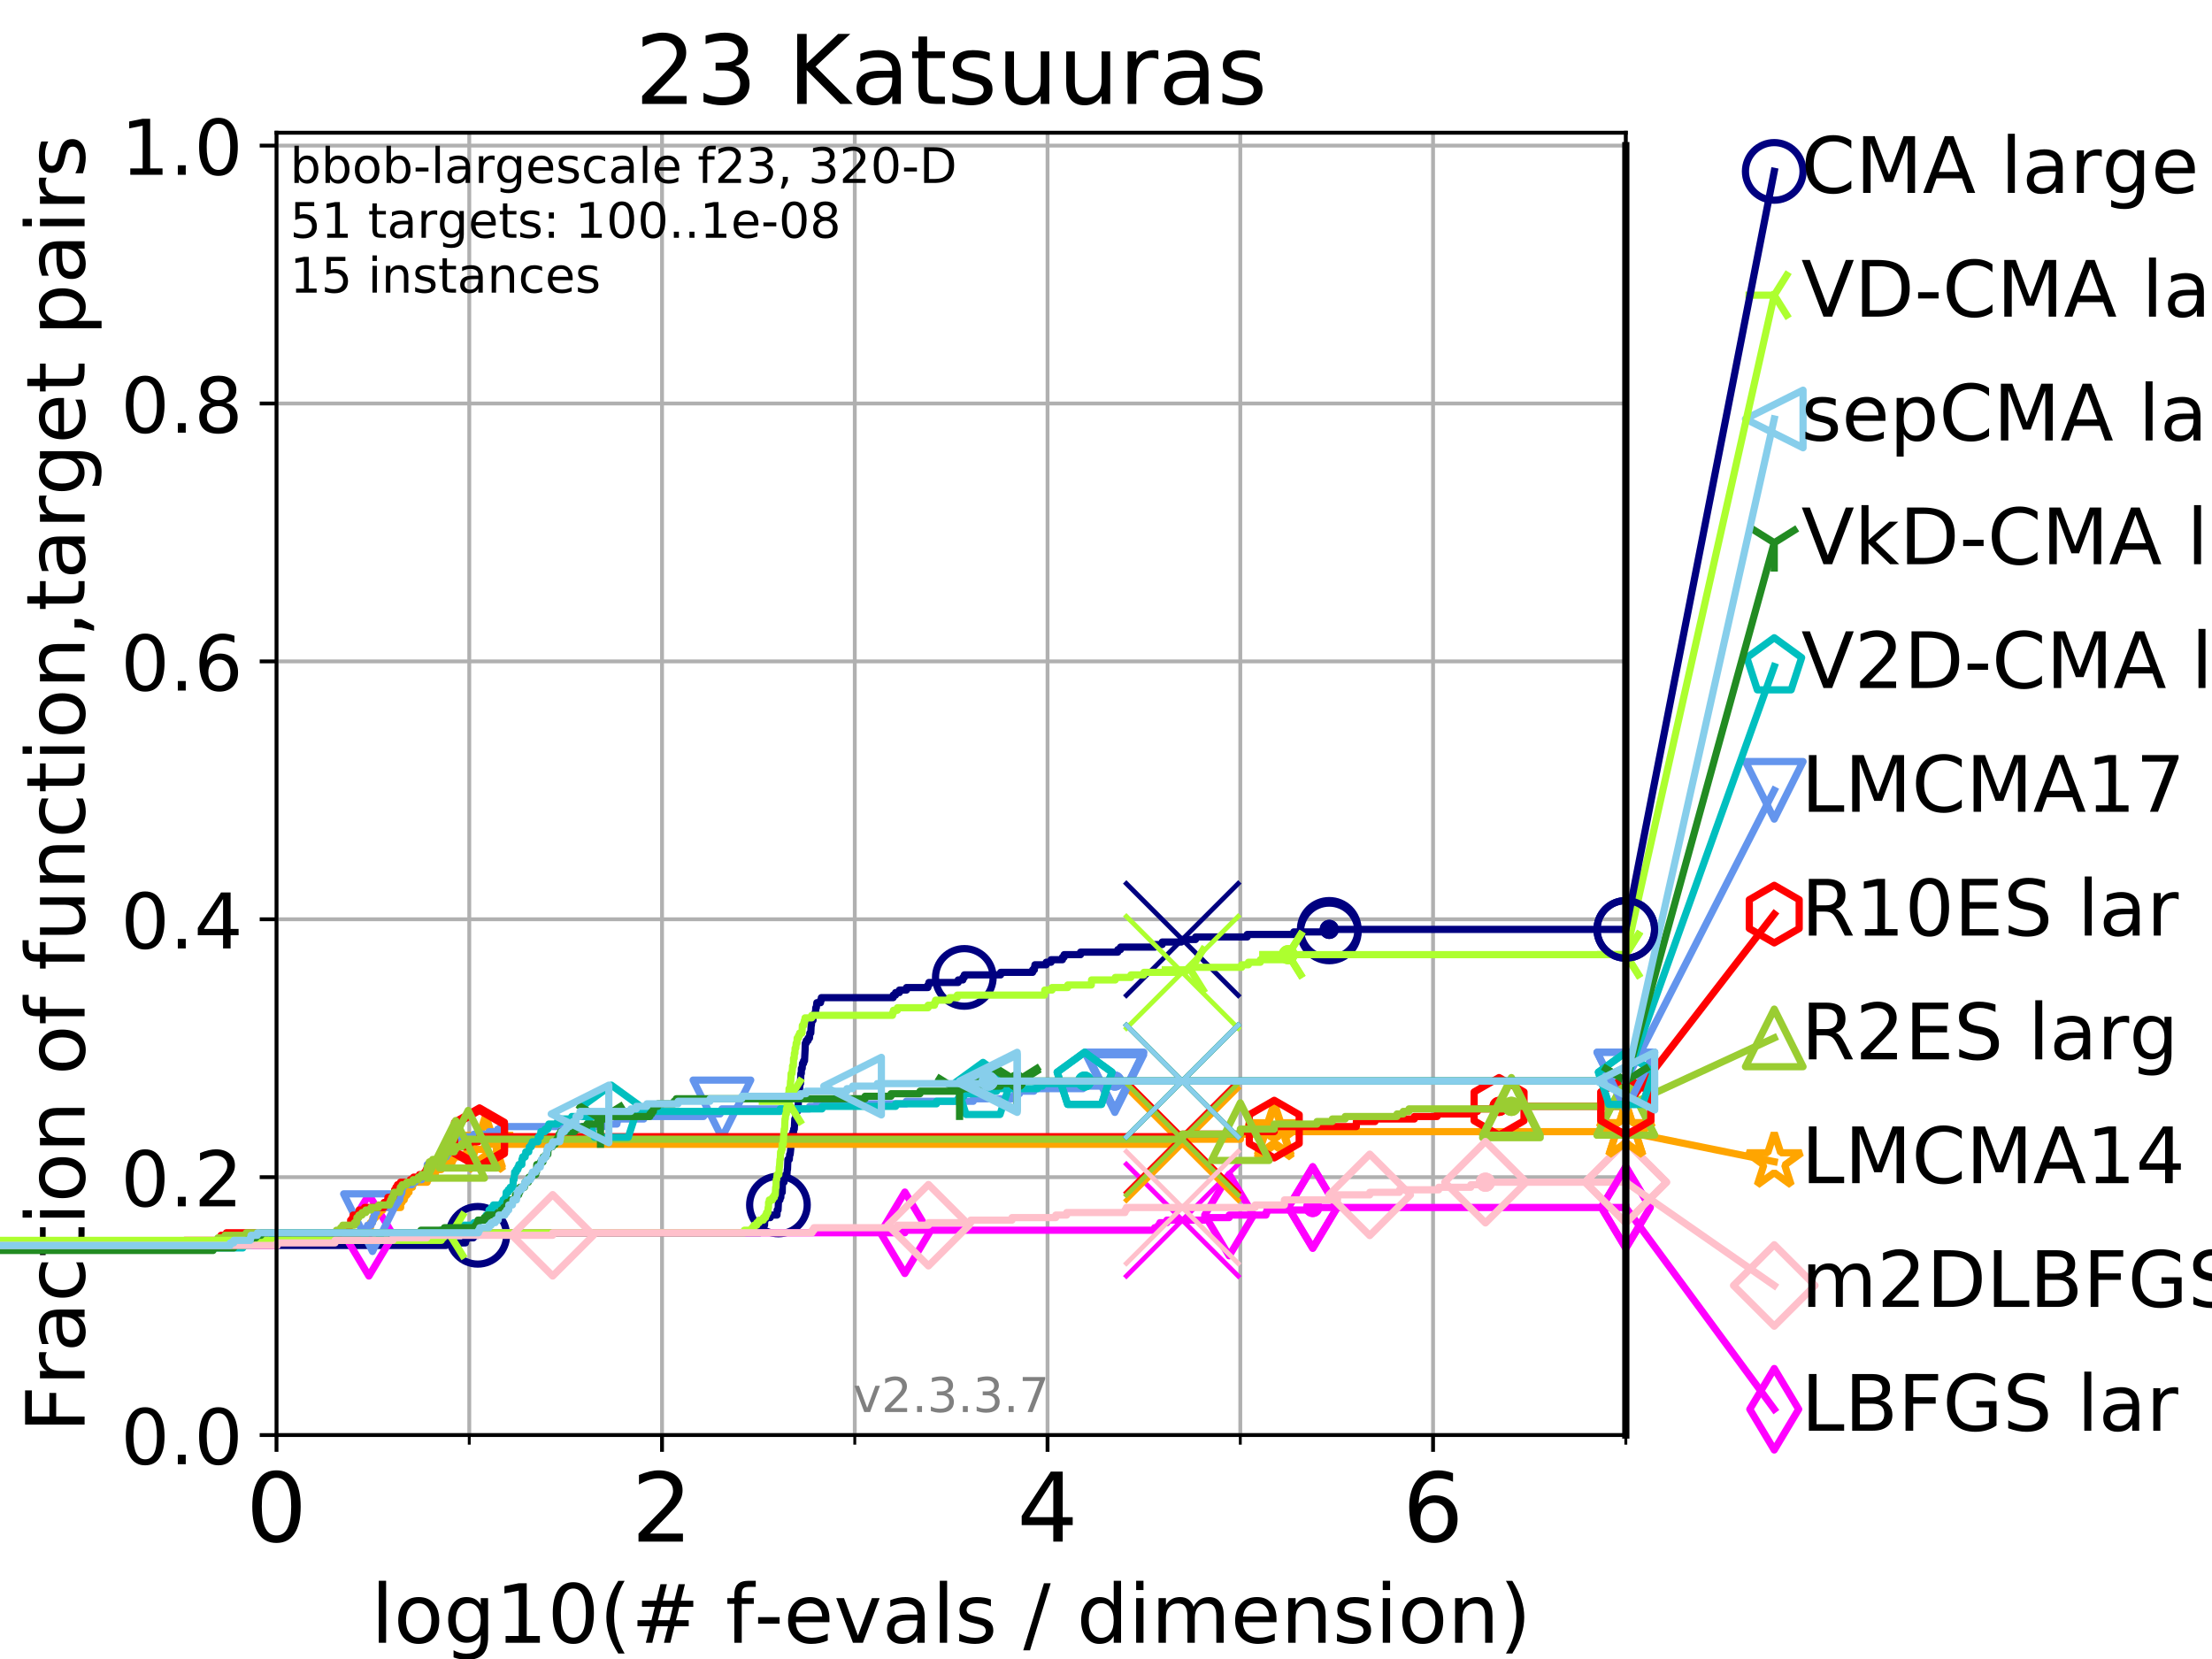 <?xml version="1.0" encoding="utf-8" standalone="no"?>
<!DOCTYPE svg PUBLIC "-//W3C//DTD SVG 1.1//EN"
  "http://www.w3.org/Graphics/SVG/1.1/DTD/svg11.dtd">
<!-- Created with matplotlib (https://matplotlib.org/) -->
<svg height="345.6pt" version="1.1" viewBox="0 0 460.8 345.6" width="460.8pt" xmlns="http://www.w3.org/2000/svg" xmlns:xlink="http://www.w3.org/1999/xlink">
 <defs>
  <style type="text/css">
*{stroke-linecap:butt;stroke-linejoin:round;}
  </style>
 </defs>
 <g id="figure_1">
  <g id="patch_1">
   <path d="M 0 345.6 
L 460.8 345.6 
L 460.8 0 
L 0 0 
z
" style="fill:#ffffff;"/>
  </g>
  <g id="axes_1">
   <g id="patch_2">
    <path d="M 57.6 298.944 
L 338.688 298.944 
L 338.688 27.648 
L 57.6 27.648 
z
" style="fill:#ffffff;"/>
   </g>
   <g id="matplotlib.axis_1">
    <g id="xtick_1">
     <g id="line2d_1">
      <path clip-path="url(#p264c5fa686)" d="M 57.6 298.944 
L 57.6 27.648 
" style="fill:none;stroke:#b0b0b0;stroke-linecap:square;stroke-width:0.8;"/>
     </g>
     <g id="line2d_2">
      <defs>
       <path d="M 0 0 
L 0 3.5 
" id="m36434c0dd4" style="stroke:#000000;stroke-width:0.8;"/>
      </defs>
      <g>
       <use style="stroke:#000000;stroke-width:0.8;" x="57.6" xlink:href="#m36434c0dd4" y="298.944"/>
      </g>
     </g>
     <g id="text_1">
      <!-- 0 -->
      <defs>
       <path d="M 31.781 66.406 
Q 24.172 66.406 20.328 58.906 
Q 16.5 51.422 16.5 36.375 
Q 16.5 21.391 20.328 13.891 
Q 24.172 6.391 31.781 6.391 
Q 39.453 6.391 43.281 13.891 
Q 47.125 21.391 47.125 36.375 
Q 47.125 51.422 43.281 58.906 
Q 39.453 66.406 31.781 66.406 
z
M 31.781 74.219 
Q 44.047 74.219 50.516 64.516 
Q 56.984 54.828 56.984 36.375 
Q 56.984 17.969 50.516 8.266 
Q 44.047 -1.422 31.781 -1.422 
Q 19.531 -1.422 13.062 8.266 
Q 6.594 17.969 6.594 36.375 
Q 6.594 54.828 13.062 64.516 
Q 19.531 74.219 31.781 74.219 
z
" id="DejaVuSans-48"/>
      </defs>
      <g transform="translate(51.237 321.141)scale(0.2 -0.2)">
       <use xlink:href="#DejaVuSans-48"/>
      </g>
     </g>
    </g>
    <g id="xtick_2">
     <g id="line2d_3">
      <path clip-path="url(#p264c5fa686)" d="M 137.911 298.944 
L 137.911 27.648 
" style="fill:none;stroke:#b0b0b0;stroke-linecap:square;stroke-width:0.8;"/>
     </g>
     <g id="line2d_4">
      <g>
       <use style="stroke:#000000;stroke-width:0.8;" x="137.911" xlink:href="#m36434c0dd4" y="298.944"/>
      </g>
     </g>
     <g id="text_2">
      <!-- 2 -->
      <defs>
       <path d="M 19.188 8.297 
L 53.609 8.297 
L 53.609 0 
L 7.328 0 
L 7.328 8.297 
Q 12.938 14.109 22.625 23.891 
Q 32.328 33.688 34.812 36.531 
Q 39.547 41.844 41.422 45.531 
Q 43.312 49.219 43.312 52.781 
Q 43.312 58.594 39.234 62.25 
Q 35.156 65.922 28.609 65.922 
Q 23.969 65.922 18.812 64.312 
Q 13.672 62.703 7.812 59.422 
L 7.812 69.391 
Q 13.766 71.781 18.938 73 
Q 24.125 74.219 28.422 74.219 
Q 39.75 74.219 46.484 68.547 
Q 53.219 62.891 53.219 53.422 
Q 53.219 48.922 51.531 44.891 
Q 49.859 40.875 45.406 35.406 
Q 44.188 33.984 37.641 27.219 
Q 31.109 20.453 19.188 8.297 
z
" id="DejaVuSans-50"/>
      </defs>
      <g transform="translate(131.548 321.141)scale(0.2 -0.2)">
       <use xlink:href="#DejaVuSans-50"/>
      </g>
     </g>
    </g>
    <g id="xtick_3">
     <g id="line2d_5">
      <path clip-path="url(#p264c5fa686)" d="M 218.222 298.944 
L 218.222 27.648 
" style="fill:none;stroke:#b0b0b0;stroke-linecap:square;stroke-width:0.8;"/>
     </g>
     <g id="line2d_6">
      <g>
       <use style="stroke:#000000;stroke-width:0.8;" x="218.222" xlink:href="#m36434c0dd4" y="298.944"/>
      </g>
     </g>
     <g id="text_3">
      <!-- 4 -->
      <defs>
       <path d="M 37.797 64.312 
L 12.891 25.391 
L 37.797 25.391 
z
M 35.203 72.906 
L 47.609 72.906 
L 47.609 25.391 
L 58.016 25.391 
L 58.016 17.188 
L 47.609 17.188 
L 47.609 0 
L 37.797 0 
L 37.797 17.188 
L 4.891 17.188 
L 4.891 26.703 
z
" id="DejaVuSans-52"/>
      </defs>
      <g transform="translate(211.859 321.141)scale(0.2 -0.2)">
       <use xlink:href="#DejaVuSans-52"/>
      </g>
     </g>
    </g>
    <g id="xtick_4">
     <g id="line2d_7">
      <path clip-path="url(#p264c5fa686)" d="M 298.533 298.944 
L 298.533 27.648 
" style="fill:none;stroke:#b0b0b0;stroke-linecap:square;stroke-width:0.8;"/>
     </g>
     <g id="line2d_8">
      <g>
       <use style="stroke:#000000;stroke-width:0.8;" x="298.533" xlink:href="#m36434c0dd4" y="298.944"/>
      </g>
     </g>
     <g id="text_4">
      <!-- 6 -->
      <defs>
       <path d="M 33.016 40.375 
Q 26.375 40.375 22.484 35.828 
Q 18.609 31.297 18.609 23.391 
Q 18.609 15.531 22.484 10.953 
Q 26.375 6.391 33.016 6.391 
Q 39.656 6.391 43.531 10.953 
Q 47.406 15.531 47.406 23.391 
Q 47.406 31.297 43.531 35.828 
Q 39.656 40.375 33.016 40.375 
z
M 52.594 71.297 
L 52.594 62.312 
Q 48.875 64.062 45.094 64.984 
Q 41.312 65.922 37.594 65.922 
Q 27.828 65.922 22.672 59.328 
Q 17.531 52.734 16.797 39.406 
Q 19.672 43.656 24.016 45.922 
Q 28.375 48.188 33.594 48.188 
Q 44.578 48.188 50.953 41.516 
Q 57.328 34.859 57.328 23.391 
Q 57.328 12.156 50.688 5.359 
Q 44.047 -1.422 33.016 -1.422 
Q 20.359 -1.422 13.672 8.266 
Q 6.984 17.969 6.984 36.375 
Q 6.984 53.656 15.188 63.938 
Q 23.391 74.219 37.203 74.219 
Q 40.922 74.219 44.703 73.484 
Q 48.484 72.75 52.594 71.297 
z
" id="DejaVuSans-54"/>
      </defs>
      <g transform="translate(292.17 321.141)scale(0.2 -0.2)">
       <use xlink:href="#DejaVuSans-54"/>
      </g>
     </g>
    </g>
    <g id="xtick_5">
     <g id="line2d_9">
      <path clip-path="url(#p264c5fa686)" d="M 97.755 298.944 
L 97.755 27.648 
" style="fill:none;stroke:#b0b0b0;stroke-linecap:square;stroke-width:0.8;"/>
     </g>
     <g id="line2d_10">
      <defs>
       <path d="M 0 0 
L 0 2 
" id="m079dc0bb00" style="stroke:#000000;stroke-width:0.6;"/>
      </defs>
      <g>
       <use style="stroke:#000000;stroke-width:0.6;" x="97.755" xlink:href="#m079dc0bb00" y="298.944"/>
      </g>
     </g>
    </g>
    <g id="xtick_6">
     <g id="line2d_11">
      <path clip-path="url(#p264c5fa686)" d="M 178.066 298.944 
L 178.066 27.648 
" style="fill:none;stroke:#b0b0b0;stroke-linecap:square;stroke-width:0.8;"/>
     </g>
     <g id="line2d_12">
      <g>
       <use style="stroke:#000000;stroke-width:0.6;" x="178.066" xlink:href="#m079dc0bb00" y="298.944"/>
      </g>
     </g>
    </g>
    <g id="xtick_7">
     <g id="line2d_13">
      <path clip-path="url(#p264c5fa686)" d="M 258.377 298.944 
L 258.377 27.648 
" style="fill:none;stroke:#b0b0b0;stroke-linecap:square;stroke-width:0.8;"/>
     </g>
     <g id="line2d_14">
      <g>
       <use style="stroke:#000000;stroke-width:0.6;" x="258.377" xlink:href="#m079dc0bb00" y="298.944"/>
      </g>
     </g>
    </g>
    <g id="xtick_8">
     <g id="line2d_15">
      <path clip-path="url(#p264c5fa686)" d="M 338.688 298.944 
L 338.688 27.648 
" style="fill:none;stroke:#b0b0b0;stroke-linecap:square;stroke-width:0.8;"/>
     </g>
     <g id="line2d_16">
      <g>
       <use style="stroke:#000000;stroke-width:0.6;" x="338.688" xlink:href="#m079dc0bb00" y="298.944"/>
      </g>
     </g>
    </g>
    <g id="text_5">
     <!-- log10(# f-evals / dimension) -->
     <defs>
      <path d="M 9.422 75.984 
L 18.406 75.984 
L 18.406 0 
L 9.422 0 
z
" id="DejaVuSans-108"/>
      <path d="M 30.609 48.391 
Q 23.391 48.391 19.188 42.75 
Q 14.984 37.109 14.984 27.297 
Q 14.984 17.484 19.156 11.844 
Q 23.344 6.203 30.609 6.203 
Q 37.797 6.203 41.984 11.859 
Q 46.188 17.531 46.188 27.297 
Q 46.188 37.016 41.984 42.703 
Q 37.797 48.391 30.609 48.391 
z
M 30.609 56 
Q 42.328 56 49.016 48.375 
Q 55.719 40.766 55.719 27.297 
Q 55.719 13.875 49.016 6.219 
Q 42.328 -1.422 30.609 -1.422 
Q 18.844 -1.422 12.172 6.219 
Q 5.516 13.875 5.516 27.297 
Q 5.516 40.766 12.172 48.375 
Q 18.844 56 30.609 56 
z
" id="DejaVuSans-111"/>
      <path d="M 45.406 27.984 
Q 45.406 37.75 41.375 43.109 
Q 37.359 48.484 30.078 48.484 
Q 22.859 48.484 18.828 43.109 
Q 14.797 37.75 14.797 27.984 
Q 14.797 18.266 18.828 12.891 
Q 22.859 7.516 30.078 7.516 
Q 37.359 7.516 41.375 12.891 
Q 45.406 18.266 45.406 27.984 
z
M 54.391 6.781 
Q 54.391 -7.172 48.188 -13.984 
Q 42 -20.797 29.203 -20.797 
Q 24.469 -20.797 20.266 -20.094 
Q 16.062 -19.391 12.109 -17.922 
L 12.109 -9.188 
Q 16.062 -11.328 19.922 -12.344 
Q 23.781 -13.375 27.781 -13.375 
Q 36.625 -13.375 41.016 -8.766 
Q 45.406 -4.156 45.406 5.172 
L 45.406 9.625 
Q 42.625 4.781 38.281 2.391 
Q 33.938 0 27.875 0 
Q 17.828 0 11.672 7.656 
Q 5.516 15.328 5.516 27.984 
Q 5.516 40.672 11.672 48.328 
Q 17.828 56 27.875 56 
Q 33.938 56 38.281 53.609 
Q 42.625 51.219 45.406 46.391 
L 45.406 54.688 
L 54.391 54.688 
z
" id="DejaVuSans-103"/>
      <path d="M 12.406 8.297 
L 28.516 8.297 
L 28.516 63.922 
L 10.984 60.406 
L 10.984 69.391 
L 28.422 72.906 
L 38.281 72.906 
L 38.281 8.297 
L 54.391 8.297 
L 54.391 0 
L 12.406 0 
z
" id="DejaVuSans-49"/>
      <path d="M 31 75.875 
Q 24.469 64.656 21.281 53.656 
Q 18.109 42.672 18.109 31.391 
Q 18.109 20.125 21.312 9.062 
Q 24.516 -2 31 -13.188 
L 23.188 -13.188 
Q 15.875 -1.703 12.234 9.375 
Q 8.594 20.453 8.594 31.391 
Q 8.594 42.281 12.203 53.312 
Q 15.828 64.359 23.188 75.875 
z
" id="DejaVuSans-40"/>
      <path d="M 51.125 44 
L 36.922 44 
L 32.812 27.688 
L 47.125 27.688 
z
M 43.797 71.781 
L 38.719 51.516 
L 52.984 51.516 
L 58.109 71.781 
L 65.922 71.781 
L 60.891 51.516 
L 76.125 51.516 
L 76.125 44 
L 58.984 44 
L 54.984 27.688 
L 70.516 27.688 
L 70.516 20.219 
L 53.078 20.219 
L 48 0 
L 40.188 0 
L 45.219 20.219 
L 30.906 20.219 
L 25.875 0 
L 18.016 0 
L 23.094 20.219 
L 7.719 20.219 
L 7.719 27.688 
L 24.906 27.688 
L 29 44 
L 13.281 44 
L 13.281 51.516 
L 30.906 51.516 
L 35.891 71.781 
z
" id="DejaVuSans-35"/>
      <path id="DejaVuSans-32"/>
      <path d="M 37.109 75.984 
L 37.109 68.5 
L 28.516 68.5 
Q 23.688 68.5 21.797 66.547 
Q 19.922 64.594 19.922 59.516 
L 19.922 54.688 
L 34.719 54.688 
L 34.719 47.703 
L 19.922 47.703 
L 19.922 0 
L 10.891 0 
L 10.891 47.703 
L 2.297 47.703 
L 2.297 54.688 
L 10.891 54.688 
L 10.891 58.5 
Q 10.891 67.625 15.141 71.797 
Q 19.391 75.984 28.609 75.984 
z
" id="DejaVuSans-102"/>
      <path d="M 4.891 31.391 
L 31.203 31.391 
L 31.203 23.391 
L 4.891 23.391 
z
" id="DejaVuSans-45"/>
      <path d="M 56.203 29.594 
L 56.203 25.203 
L 14.891 25.203 
Q 15.484 15.922 20.484 11.062 
Q 25.484 6.203 34.422 6.203 
Q 39.594 6.203 44.453 7.469 
Q 49.312 8.734 54.109 11.281 
L 54.109 2.781 
Q 49.266 0.734 44.188 -0.344 
Q 39.109 -1.422 33.891 -1.422 
Q 20.797 -1.422 13.156 6.188 
Q 5.516 13.812 5.516 26.812 
Q 5.516 40.234 12.766 48.109 
Q 20.016 56 32.328 56 
Q 43.359 56 49.781 48.891 
Q 56.203 41.797 56.203 29.594 
z
M 47.219 32.234 
Q 47.125 39.594 43.094 43.984 
Q 39.062 48.391 32.422 48.391 
Q 24.906 48.391 20.391 44.141 
Q 15.875 39.891 15.188 32.172 
z
" id="DejaVuSans-101"/>
      <path d="M 2.984 54.688 
L 12.5 54.688 
L 29.594 8.797 
L 46.688 54.688 
L 56.203 54.688 
L 35.688 0 
L 23.484 0 
z
" id="DejaVuSans-118"/>
      <path d="M 34.281 27.484 
Q 23.391 27.484 19.188 25 
Q 14.984 22.516 14.984 16.5 
Q 14.984 11.719 18.141 8.906 
Q 21.297 6.109 26.703 6.109 
Q 34.188 6.109 38.703 11.406 
Q 43.219 16.703 43.219 25.484 
L 43.219 27.484 
z
M 52.203 31.203 
L 52.203 0 
L 43.219 0 
L 43.219 8.297 
Q 40.141 3.328 35.547 0.953 
Q 30.953 -1.422 24.312 -1.422 
Q 15.922 -1.422 10.953 3.297 
Q 6 8.016 6 15.922 
Q 6 25.141 12.172 29.828 
Q 18.359 34.516 30.609 34.516 
L 43.219 34.516 
L 43.219 35.406 
Q 43.219 41.609 39.141 45 
Q 35.062 48.391 27.688 48.391 
Q 23 48.391 18.547 47.266 
Q 14.109 46.141 10.016 43.891 
L 10.016 52.203 
Q 14.938 54.109 19.578 55.047 
Q 24.219 56 28.609 56 
Q 40.484 56 46.344 49.844 
Q 52.203 43.703 52.203 31.203 
z
" id="DejaVuSans-97"/>
      <path d="M 44.281 53.078 
L 44.281 44.578 
Q 40.484 46.531 36.375 47.5 
Q 32.281 48.484 27.875 48.484 
Q 21.188 48.484 17.844 46.438 
Q 14.5 44.391 14.5 40.281 
Q 14.5 37.156 16.891 35.375 
Q 19.281 33.594 26.516 31.984 
L 29.594 31.297 
Q 39.156 29.25 43.188 25.516 
Q 47.219 21.781 47.219 15.094 
Q 47.219 7.469 41.188 3.016 
Q 35.156 -1.422 24.609 -1.422 
Q 20.219 -1.422 15.453 -0.562 
Q 10.688 0.297 5.422 2 
L 5.422 11.281 
Q 10.406 8.688 15.234 7.391 
Q 20.062 6.109 24.812 6.109 
Q 31.156 6.109 34.562 8.281 
Q 37.984 10.453 37.984 14.406 
Q 37.984 18.062 35.516 20.016 
Q 33.062 21.969 24.703 23.781 
L 21.578 24.516 
Q 13.234 26.266 9.516 29.906 
Q 5.812 33.547 5.812 39.891 
Q 5.812 47.609 11.281 51.797 
Q 16.75 56 26.812 56 
Q 31.781 56 36.172 55.266 
Q 40.578 54.547 44.281 53.078 
z
" id="DejaVuSans-115"/>
      <path d="M 25.391 72.906 
L 33.688 72.906 
L 8.297 -9.281 
L 0 -9.281 
z
" id="DejaVuSans-47"/>
      <path d="M 45.406 46.391 
L 45.406 75.984 
L 54.391 75.984 
L 54.391 0 
L 45.406 0 
L 45.406 8.203 
Q 42.578 3.328 38.25 0.953 
Q 33.938 -1.422 27.875 -1.422 
Q 17.969 -1.422 11.734 6.484 
Q 5.516 14.406 5.516 27.297 
Q 5.516 40.188 11.734 48.094 
Q 17.969 56 27.875 56 
Q 33.938 56 38.25 53.625 
Q 42.578 51.266 45.406 46.391 
z
M 14.797 27.297 
Q 14.797 17.391 18.875 11.75 
Q 22.953 6.109 30.078 6.109 
Q 37.203 6.109 41.297 11.75 
Q 45.406 17.391 45.406 27.297 
Q 45.406 37.203 41.297 42.844 
Q 37.203 48.484 30.078 48.484 
Q 22.953 48.484 18.875 42.844 
Q 14.797 37.203 14.797 27.297 
z
" id="DejaVuSans-100"/>
      <path d="M 9.422 54.688 
L 18.406 54.688 
L 18.406 0 
L 9.422 0 
z
M 9.422 75.984 
L 18.406 75.984 
L 18.406 64.594 
L 9.422 64.594 
z
" id="DejaVuSans-105"/>
      <path d="M 52 44.188 
Q 55.375 50.25 60.062 53.125 
Q 64.75 56 71.094 56 
Q 79.641 56 84.281 50.016 
Q 88.922 44.047 88.922 33.016 
L 88.922 0 
L 79.891 0 
L 79.891 32.719 
Q 79.891 40.578 77.094 44.375 
Q 74.312 48.188 68.609 48.188 
Q 61.625 48.188 57.562 43.547 
Q 53.516 38.922 53.516 30.906 
L 53.516 0 
L 44.484 0 
L 44.484 32.719 
Q 44.484 40.625 41.703 44.406 
Q 38.922 48.188 33.109 48.188 
Q 26.219 48.188 22.156 43.531 
Q 18.109 38.875 18.109 30.906 
L 18.109 0 
L 9.078 0 
L 9.078 54.688 
L 18.109 54.688 
L 18.109 46.188 
Q 21.188 51.219 25.484 53.609 
Q 29.781 56 35.688 56 
Q 41.656 56 45.828 52.969 
Q 50 49.953 52 44.188 
z
" id="DejaVuSans-109"/>
      <path d="M 54.891 33.016 
L 54.891 0 
L 45.906 0 
L 45.906 32.719 
Q 45.906 40.484 42.875 44.328 
Q 39.844 48.188 33.797 48.188 
Q 26.516 48.188 22.312 43.547 
Q 18.109 38.922 18.109 30.906 
L 18.109 0 
L 9.078 0 
L 9.078 54.688 
L 18.109 54.688 
L 18.109 46.188 
Q 21.344 51.125 25.703 53.562 
Q 30.078 56 35.797 56 
Q 45.219 56 50.047 50.172 
Q 54.891 44.344 54.891 33.016 
z
" id="DejaVuSans-110"/>
      <path d="M 8.016 75.875 
L 15.828 75.875 
Q 23.141 64.359 26.781 53.312 
Q 30.422 42.281 30.422 31.391 
Q 30.422 20.453 26.781 9.375 
Q 23.141 -1.703 15.828 -13.188 
L 8.016 -13.188 
Q 14.5 -2 17.703 9.062 
Q 20.906 20.125 20.906 31.391 
Q 20.906 42.672 17.703 53.656 
Q 14.5 64.656 8.016 75.875 
z
" id="DejaVuSans-41"/>
     </defs>
     <g transform="translate(77.303 342.218)scale(0.17 -0.17)">
      <use xlink:href="#DejaVuSans-108"/>
      <use x="27.783" xlink:href="#DejaVuSans-111"/>
      <use x="88.965" xlink:href="#DejaVuSans-103"/>
      <use x="152.441" xlink:href="#DejaVuSans-49"/>
      <use x="216.064" xlink:href="#DejaVuSans-48"/>
      <use x="279.688" xlink:href="#DejaVuSans-40"/>
      <use x="318.701" xlink:href="#DejaVuSans-35"/>
      <use x="402.49" xlink:href="#DejaVuSans-32"/>
      <use x="434.277" xlink:href="#DejaVuSans-102"/>
      <use x="469.404" xlink:href="#DejaVuSans-45"/>
      <use x="505.488" xlink:href="#DejaVuSans-101"/>
      <use x="567.012" xlink:href="#DejaVuSans-118"/>
      <use x="626.191" xlink:href="#DejaVuSans-97"/>
      <use x="687.471" xlink:href="#DejaVuSans-108"/>
      <use x="715.254" xlink:href="#DejaVuSans-115"/>
      <use x="767.354" xlink:href="#DejaVuSans-32"/>
      <use x="799.141" xlink:href="#DejaVuSans-47"/>
      <use x="832.832" xlink:href="#DejaVuSans-32"/>
      <use x="864.619" xlink:href="#DejaVuSans-100"/>
      <use x="928.096" xlink:href="#DejaVuSans-105"/>
      <use x="955.879" xlink:href="#DejaVuSans-109"/>
      <use x="1053.291" xlink:href="#DejaVuSans-101"/>
      <use x="1114.814" xlink:href="#DejaVuSans-110"/>
      <use x="1178.193" xlink:href="#DejaVuSans-115"/>
      <use x="1230.293" xlink:href="#DejaVuSans-105"/>
      <use x="1258.076" xlink:href="#DejaVuSans-111"/>
      <use x="1319.258" xlink:href="#DejaVuSans-110"/>
      <use x="1382.637" xlink:href="#DejaVuSans-41"/>
     </g>
    </g>
   </g>
   <g id="matplotlib.axis_2">
    <g id="ytick_1">
     <g id="line2d_17">
      <path clip-path="url(#p264c5fa686)" d="M 57.6 298.944 
L 338.688 298.944 
" style="fill:none;stroke:#b0b0b0;stroke-linecap:square;stroke-width:0.8;"/>
     </g>
     <g id="line2d_18">
      <defs>
       <path d="M 0 0 
L -3.5 0 
" id="m5c5e361466" style="stroke:#000000;stroke-width:0.8;"/>
      </defs>
      <g>
       <use style="stroke:#000000;stroke-width:0.8;" x="57.6" xlink:href="#m5c5e361466" y="298.944"/>
      </g>
     </g>
     <g id="text_6">
      <!-- 0.0 -->
      <defs>
       <path d="M 10.688 12.406 
L 21 12.406 
L 21 0 
L 10.688 0 
z
" id="DejaVuSans-46"/>
      </defs>
      <g transform="translate(25.155 305.023)scale(0.16 -0.16)">
       <use xlink:href="#DejaVuSans-48"/>
       <use x="63.623" xlink:href="#DejaVuSans-46"/>
       <use x="95.41" xlink:href="#DejaVuSans-48"/>
      </g>
     </g>
    </g>
    <g id="ytick_2">
     <g id="line2d_19">
      <path clip-path="url(#p264c5fa686)" d="M 57.6 245.222 
L 338.688 245.222 
" style="fill:none;stroke:#b0b0b0;stroke-linecap:square;stroke-width:0.8;"/>
     </g>
     <g id="line2d_20">
      <g>
       <use style="stroke:#000000;stroke-width:0.8;" x="57.6" xlink:href="#m5c5e361466" y="245.222"/>
      </g>
     </g>
     <g id="text_7">
      <!-- 0.2 -->
      <g transform="translate(25.155 251.301)scale(0.16 -0.16)">
       <use xlink:href="#DejaVuSans-48"/>
       <use x="63.623" xlink:href="#DejaVuSans-46"/>
       <use x="95.41" xlink:href="#DejaVuSans-50"/>
      </g>
     </g>
    </g>
    <g id="ytick_3">
     <g id="line2d_21">
      <path clip-path="url(#p264c5fa686)" d="M 57.6 191.5 
L 338.688 191.5 
" style="fill:none;stroke:#b0b0b0;stroke-linecap:square;stroke-width:0.8;"/>
     </g>
     <g id="line2d_22">
      <g>
       <use style="stroke:#000000;stroke-width:0.8;" x="57.6" xlink:href="#m5c5e361466" y="191.5"/>
      </g>
     </g>
     <g id="text_8">
      <!-- 0.4 -->
      <g transform="translate(25.155 197.579)scale(0.16 -0.16)">
       <use xlink:href="#DejaVuSans-48"/>
       <use x="63.623" xlink:href="#DejaVuSans-46"/>
       <use x="95.41" xlink:href="#DejaVuSans-52"/>
      </g>
     </g>
    </g>
    <g id="ytick_4">
     <g id="line2d_23">
      <path clip-path="url(#p264c5fa686)" d="M 57.6 137.778 
L 338.688 137.778 
" style="fill:none;stroke:#b0b0b0;stroke-linecap:square;stroke-width:0.8;"/>
     </g>
     <g id="line2d_24">
      <g>
       <use style="stroke:#000000;stroke-width:0.8;" x="57.6" xlink:href="#m5c5e361466" y="137.778"/>
      </g>
     </g>
     <g id="text_9">
      <!-- 0.6 -->
      <g transform="translate(25.155 143.857)scale(0.16 -0.16)">
       <use xlink:href="#DejaVuSans-48"/>
       <use x="63.623" xlink:href="#DejaVuSans-46"/>
       <use x="95.41" xlink:href="#DejaVuSans-54"/>
      </g>
     </g>
    </g>
    <g id="ytick_5">
     <g id="line2d_25">
      <path clip-path="url(#p264c5fa686)" d="M 57.6 84.056 
L 338.688 84.056 
" style="fill:none;stroke:#b0b0b0;stroke-linecap:square;stroke-width:0.8;"/>
     </g>
     <g id="line2d_26">
      <g>
       <use style="stroke:#000000;stroke-width:0.8;" x="57.6" xlink:href="#m5c5e361466" y="84.056"/>
      </g>
     </g>
     <g id="text_10">
      <!-- 0.8 -->
      <defs>
       <path d="M 31.781 34.625 
Q 24.75 34.625 20.719 30.859 
Q 16.703 27.094 16.703 20.516 
Q 16.703 13.922 20.719 10.156 
Q 24.75 6.391 31.781 6.391 
Q 38.812 6.391 42.859 10.172 
Q 46.922 13.969 46.922 20.516 
Q 46.922 27.094 42.891 30.859 
Q 38.875 34.625 31.781 34.625 
z
M 21.922 38.812 
Q 15.578 40.375 12.031 44.719 
Q 8.5 49.078 8.5 55.328 
Q 8.5 64.062 14.719 69.141 
Q 20.953 74.219 31.781 74.219 
Q 42.672 74.219 48.875 69.141 
Q 55.078 64.062 55.078 55.328 
Q 55.078 49.078 51.531 44.719 
Q 48 40.375 41.703 38.812 
Q 48.828 37.156 52.797 32.312 
Q 56.781 27.484 56.781 20.516 
Q 56.781 9.906 50.312 4.234 
Q 43.844 -1.422 31.781 -1.422 
Q 19.734 -1.422 13.25 4.234 
Q 6.781 9.906 6.781 20.516 
Q 6.781 27.484 10.781 32.312 
Q 14.797 37.156 21.922 38.812 
z
M 18.312 54.391 
Q 18.312 48.734 21.844 45.562 
Q 25.391 42.391 31.781 42.391 
Q 38.141 42.391 41.719 45.562 
Q 45.312 48.734 45.312 54.391 
Q 45.312 60.062 41.719 63.234 
Q 38.141 66.406 31.781 66.406 
Q 25.391 66.406 21.844 63.234 
Q 18.312 60.062 18.312 54.391 
z
" id="DejaVuSans-56"/>
      </defs>
      <g transform="translate(25.155 90.135)scale(0.16 -0.16)">
       <use xlink:href="#DejaVuSans-48"/>
       <use x="63.623" xlink:href="#DejaVuSans-46"/>
       <use x="95.41" xlink:href="#DejaVuSans-56"/>
      </g>
     </g>
    </g>
    <g id="ytick_6">
     <g id="line2d_27">
      <path clip-path="url(#p264c5fa686)" d="M 57.6 30.334 
L 338.688 30.334 
" style="fill:none;stroke:#b0b0b0;stroke-linecap:square;stroke-width:0.8;"/>
     </g>
     <g id="line2d_28">
      <g>
       <use style="stroke:#000000;stroke-width:0.8;" x="57.6" xlink:href="#m5c5e361466" y="30.334"/>
      </g>
     </g>
     <g id="text_11">
      <!-- 1.0 -->
      <g transform="translate(25.155 36.413)scale(0.16 -0.16)">
       <use xlink:href="#DejaVuSans-49"/>
       <use x="63.623" xlink:href="#DejaVuSans-46"/>
       <use x="95.41" xlink:href="#DejaVuSans-48"/>
      </g>
     </g>
    </g>
    <g id="text_12">
     <!-- Fraction of function,target pairs -->
     <defs>
      <path d="M 9.812 72.906 
L 51.703 72.906 
L 51.703 64.594 
L 19.672 64.594 
L 19.672 43.109 
L 48.578 43.109 
L 48.578 34.812 
L 19.672 34.812 
L 19.672 0 
L 9.812 0 
z
" id="DejaVuSans-70"/>
      <path d="M 41.109 46.297 
Q 39.594 47.172 37.812 47.578 
Q 36.031 48 33.891 48 
Q 26.266 48 22.188 43.047 
Q 18.109 38.094 18.109 28.812 
L 18.109 0 
L 9.078 0 
L 9.078 54.688 
L 18.109 54.688 
L 18.109 46.188 
Q 20.953 51.172 25.484 53.578 
Q 30.031 56 36.531 56 
Q 37.453 56 38.578 55.875 
Q 39.703 55.766 41.062 55.516 
z
" id="DejaVuSans-114"/>
      <path d="M 48.781 52.594 
L 48.781 44.188 
Q 44.969 46.297 41.141 47.344 
Q 37.312 48.391 33.406 48.391 
Q 24.656 48.391 19.812 42.844 
Q 14.984 37.312 14.984 27.297 
Q 14.984 17.281 19.812 11.734 
Q 24.656 6.203 33.406 6.203 
Q 37.312 6.203 41.141 7.25 
Q 44.969 8.297 48.781 10.406 
L 48.781 2.094 
Q 45.016 0.344 40.984 -0.531 
Q 36.969 -1.422 32.422 -1.422 
Q 20.062 -1.422 12.781 6.344 
Q 5.516 14.109 5.516 27.297 
Q 5.516 40.672 12.859 48.328 
Q 20.219 56 33.016 56 
Q 37.156 56 41.109 55.141 
Q 45.062 54.297 48.781 52.594 
z
" id="DejaVuSans-99"/>
      <path d="M 18.312 70.219 
L 18.312 54.688 
L 36.812 54.688 
L 36.812 47.703 
L 18.312 47.703 
L 18.312 18.016 
Q 18.312 11.328 20.141 9.422 
Q 21.969 7.516 27.594 7.516 
L 36.812 7.516 
L 36.812 0 
L 27.594 0 
Q 17.188 0 13.234 3.875 
Q 9.281 7.766 9.281 18.016 
L 9.281 47.703 
L 2.688 47.703 
L 2.688 54.688 
L 9.281 54.688 
L 9.281 70.219 
z
" id="DejaVuSans-116"/>
      <path d="M 8.5 21.578 
L 8.5 54.688 
L 17.484 54.688 
L 17.484 21.922 
Q 17.484 14.156 20.5 10.266 
Q 23.531 6.391 29.594 6.391 
Q 36.859 6.391 41.078 11.031 
Q 45.312 15.672 45.312 23.688 
L 45.312 54.688 
L 54.297 54.688 
L 54.297 0 
L 45.312 0 
L 45.312 8.406 
Q 42.047 3.422 37.719 1 
Q 33.406 -1.422 27.688 -1.422 
Q 18.266 -1.422 13.375 4.438 
Q 8.5 10.297 8.5 21.578 
z
M 31.109 56 
z
" id="DejaVuSans-117"/>
      <path d="M 11.719 12.406 
L 22.016 12.406 
L 22.016 4 
L 14.016 -11.625 
L 7.719 -11.625 
L 11.719 4 
z
" id="DejaVuSans-44"/>
      <path d="M 18.109 8.203 
L 18.109 -20.797 
L 9.078 -20.797 
L 9.078 54.688 
L 18.109 54.688 
L 18.109 46.391 
Q 20.953 51.266 25.266 53.625 
Q 29.594 56 35.594 56 
Q 45.562 56 51.781 48.094 
Q 58.016 40.188 58.016 27.297 
Q 58.016 14.406 51.781 6.484 
Q 45.562 -1.422 35.594 -1.422 
Q 29.594 -1.422 25.266 0.953 
Q 20.953 3.328 18.109 8.203 
z
M 48.688 27.297 
Q 48.688 37.203 44.609 42.844 
Q 40.531 48.484 33.406 48.484 
Q 26.266 48.484 22.188 42.844 
Q 18.109 37.203 18.109 27.297 
Q 18.109 17.391 22.188 11.75 
Q 26.266 6.109 33.406 6.109 
Q 40.531 6.109 44.609 11.75 
Q 48.688 17.391 48.688 27.297 
z
" id="DejaVuSans-112"/>
     </defs>
     <g transform="translate(17.62 298.435)rotate(-90)scale(0.17 -0.17)">
      <use xlink:href="#DejaVuSans-70"/>
      <use x="57.41" xlink:href="#DejaVuSans-114"/>
      <use x="98.523" xlink:href="#DejaVuSans-97"/>
      <use x="159.803" xlink:href="#DejaVuSans-99"/>
      <use x="214.783" xlink:href="#DejaVuSans-116"/>
      <use x="253.992" xlink:href="#DejaVuSans-105"/>
      <use x="281.775" xlink:href="#DejaVuSans-111"/>
      <use x="342.957" xlink:href="#DejaVuSans-110"/>
      <use x="406.336" xlink:href="#DejaVuSans-32"/>
      <use x="438.123" xlink:href="#DejaVuSans-111"/>
      <use x="499.305" xlink:href="#DejaVuSans-102"/>
      <use x="534.51" xlink:href="#DejaVuSans-32"/>
      <use x="566.297" xlink:href="#DejaVuSans-102"/>
      <use x="601.502" xlink:href="#DejaVuSans-117"/>
      <use x="664.881" xlink:href="#DejaVuSans-110"/>
      <use x="728.26" xlink:href="#DejaVuSans-99"/>
      <use x="783.24" xlink:href="#DejaVuSans-116"/>
      <use x="822.449" xlink:href="#DejaVuSans-105"/>
      <use x="850.232" xlink:href="#DejaVuSans-111"/>
      <use x="911.414" xlink:href="#DejaVuSans-110"/>
      <use x="974.793" xlink:href="#DejaVuSans-44"/>
      <use x="1006.58" xlink:href="#DejaVuSans-116"/>
      <use x="1045.789" xlink:href="#DejaVuSans-97"/>
      <use x="1107.068" xlink:href="#DejaVuSans-114"/>
      <use x="1148.166" xlink:href="#DejaVuSans-103"/>
      <use x="1211.643" xlink:href="#DejaVuSans-101"/>
      <use x="1273.166" xlink:href="#DejaVuSans-116"/>
      <use x="1312.375" xlink:href="#DejaVuSans-32"/>
      <use x="1344.162" xlink:href="#DejaVuSans-112"/>
      <use x="1407.639" xlink:href="#DejaVuSans-97"/>
      <use x="1468.918" xlink:href="#DejaVuSans-105"/>
      <use x="1496.701" xlink:href="#DejaVuSans-114"/>
      <use x="1537.814" xlink:href="#DejaVuSans-115"/>
     </g>
    </g>
   </g>
   <g id="line2d_29">
    <defs>
     <path d="M 0 1.5 
C 0.398 1.5 0.779 1.342 1.061 1.061 
C 1.342 0.779 1.5 0.398 1.5 0 
C 1.5 -0.398 1.342 -0.779 1.061 -1.061 
C 0.779 -1.342 0.398 -1.5 0 -1.5 
C -0.398 -1.5 -0.779 -1.342 -1.061 -1.061 
C -1.342 -0.779 -1.5 -0.398 -1.5 0 
C -1.5 0.398 -1.342 0.779 -1.061 1.061 
C -0.779 1.342 -0.398 1.5 0 1.5 
z
" id="mc029333486" style="stroke:#000080;"/>
    </defs>
    <g>
     <use style="fill:#000080;stroke:#000080;" x="276.906" xlink:href="#mc029333486" y="193.607"/>
     <use style="fill:#000080;stroke:#000080;" x="276.906" xlink:href="#mc029333486" y="193.607"/>
    </g>
   </g>
   <g id="line2d_30">
    <path d="M -1 259.443 
L 92.934 259.443 
L 92.934 258.916 
L 96.964 258.916 
L 96.964 258.389 
L 97.145 258.389 
L 97.145 257.862 
L 98.622 257.862 
L 98.622 257.336 
L 99.531 257.336 
L 99.531 256.809 
L 158.29 256.809 
L 158.293 255.756 
L 158.616 255.756 
L 158.616 255.229 
L 159.271 255.229 
L 159.29 254.176 
L 159.435 254.176 
L 159.435 253.649 
L 160.458 253.649 
L 160.458 253.122 
L 161.862 253.122 
L 161.893 252.069 
L 162.085 252.069 
L 162.188 249.962 
L 162.472 249.962 
L 162.472 249.436 
L 162.663 249.436 
L 162.693 248.382 
L 162.953 248.382 
L 162.994 246.275 
L 163.331 246.275 
L 163.331 245.749 
L 163.478 245.749 
L 163.478 245.222 
L 163.7 245.222 
L 163.7 244.695 
L 163.931 244.695 
L 164.006 243.642 
L 164.051 243.642 
L 164.136 241.535 
L 164.426 241.535 
L 164.496 240.482 
L 164.608 240.482 
L 164.715 239.428 
L 164.719 239.428 
L 164.777 238.375 
L 164.891 238.375 
L 164.926 236.795 
L 165.01 236.795 
L 165.01 236.268 
L 165.2 236.268 
L 165.2 235.742 
L 165.331 235.742 
L 165.331 235.215 
L 165.467 235.215 
L 165.568 233.108 
L 165.736 233.108 
L 165.804 232.055 
L 165.88 232.055 
L 165.88 231.528 
L 166.131 231.528 
L 166.186 230.475 
L 166.282 230.475 
L 166.336 228.895 
L 166.401 228.895 
L 166.401 228.368 
L 166.53 228.368 
L 166.617 225.735 
L 166.759 225.735 
L 166.832 223.628 
L 166.933 223.628 
L 166.946 222.575 
L 167.113 222.575 
L 167.17 221.521 
L 167.398 221.521 
L 167.398 220.994 
L 167.597 220.994 
L 167.705 218.888 
L 167.711 218.888 
L 167.759 217.308 
L 167.954 217.308 
L 167.954 216.781 
L 168.334 216.781 
L 168.334 216.254 
L 168.627 216.254 
L 168.705 215.201 
L 168.903 215.201 
L 168.977 213.621 
L 169.024 213.621 
L 169.119 212.567 
L 169.361 212.567 
L 169.44 211.514 
L 169.752 211.514 
L 169.752 210.987 
L 169.89 210.987 
L 169.939 209.934 
L 170.053 209.934 
L 170.161 208.881 
L 170.932 208.881 
L 170.932 208.354 
L 171.101 208.354 
L 171.101 207.827 
L 186.067 207.827 
L 186.067 207.301 
L 186.557 207.301 
L 186.557 206.774 
L 187.364 206.774 
L 187.364 206.247 
L 188.84 206.247 
L 188.84 205.721 
L 193.298 205.721 
L 193.298 205.194 
L 193.51 205.194 
L 193.51 204.667 
L 199.606 204.667 
L 199.606 204.141 
L 200.582 204.141 
L 200.582 203.614 
L 200.886 203.614 
L 200.886 203.087 
L 208.449 203.087 
L 208.449 202.56 
L 215.111 202.56 
L 215.111 202.034 
L 215.477 202.034 
L 215.477 201.507 
L 215.596 201.507 
L 215.596 200.98 
L 217.942 200.98 
L 217.942 200.454 
L 218.954 200.454 
L 218.954 199.927 
L 221.326 199.927 
L 221.326 199.4 
L 221.681 199.4 
L 221.681 198.874 
L 225.097 198.874 
L 225.097 198.347 
L 232.855 198.347 
L 232.855 197.82 
L 233.426 197.82 
L 233.426 197.294 
L 240.614 197.294 
L 240.614 196.767 
L 242.116 196.767 
L 242.116 196.24 
L 246.089 196.24 
L 246.089 195.714 
L 249.058 195.714 
L 249.058 195.187 
L 259.816 195.187 
L 259.816 194.66 
L 269.512 194.66 
L 269.512 194.133 
L 276.906 194.133 
L 276.906 193.607 
L 338.688 193.607 
L 338.688 193.607 
" style="fill:none;stroke:#000080;stroke-linecap:square;stroke-width:1.5;"/>
   </g>
   <g id="line2d_31">
    <defs>
     <path d="M 0 6 
C 1.591 6 3.117 5.368 4.243 4.243 
C 5.368 3.117 6 1.591 6 0 
C 6 -1.591 5.368 -3.117 4.243 -4.243 
C 3.117 -5.368 1.591 -6 0 -6 
C -1.591 -6 -3.117 -5.368 -4.243 -4.243 
C -5.368 -3.117 -6 -1.591 -6 0 
C -6 1.591 -5.368 3.117 -4.243 4.243 
C -3.117 5.368 -1.591 6 0 6 
z
" id="mc336b04e2c" style="stroke:#000080;stroke-width:1.5;"/>
    </defs>
    <g>
     <use style="fill-opacity:0;stroke:#000080;stroke-width:1.5;" x="99.531" xlink:href="#mc336b04e2c" y="257.336"/>
     <use style="fill-opacity:0;stroke:#000080;stroke-width:1.5;" x="162.162" xlink:href="#mc336b04e2c" y="251.016"/>
     <use style="fill-opacity:0;stroke:#000080;stroke-width:1.5;" x="200.886" xlink:href="#mc336b04e2c" y="203.614"/>
     <use style="fill-opacity:0;stroke:#000080;stroke-width:1.5;" x="276.906" xlink:href="#mc336b04e2c" y="194.133"/>
     <use style="fill-opacity:0;stroke:#000080;stroke-width:1.5;" x="276.906" xlink:href="#mc336b04e2c" y="193.607"/>
     <use style="fill-opacity:0;stroke:#000080;stroke-width:1.5;" x="338.688" xlink:href="#mc336b04e2c" y="193.607"/>
    </g>
   </g>
   <g id="line2d_32">
    <path style="fill:none;stroke:#000080;stroke-linecap:square;stroke-width:1.5;"/>
    <g/>
   </g>
   <g id="line2d_33">
    <path clip-path="url(#p264c5fa686)" d="M 246.289 195.714 
" style="fill:none;stroke:#000080;stroke-linecap:square;stroke-width:1.5;"/>
    <defs>
     <path d="M -12 12 
L 12 -12 
M -12 -12 
L 12 12 
" id="ma509b04296" style="stroke:#000080;"/>
    </defs>
    <g clip-path="url(#p264c5fa686)">
     <use style="fill:#000080;stroke:#000080;" x="246.289" xlink:href="#ma509b04296" y="195.714"/>
    </g>
   </g>
   <g id="line2d_34">
    <defs>
     <path d="M 0 1.5 
C 0.398 1.5 0.779 1.342 1.061 1.061 
C 1.342 0.779 1.5 0.398 1.5 0 
C 1.5 -0.398 1.342 -0.779 1.061 -1.061 
C 0.779 -1.342 0.398 -1.5 0 -1.5 
C -0.398 -1.5 -0.779 -1.342 -1.061 -1.061 
C -1.342 -0.779 -1.5 -0.398 -1.5 0 
C -1.5 0.398 -1.342 0.779 -1.061 1.061 
C -0.779 1.342 -0.398 1.5 0 1.5 
z
" id="mcf053d6b50" style="stroke:#ff00ff;"/>
    </defs>
    <g>
     <use style="fill:#ff00ff;stroke:#ff00ff;" x="273.468" xlink:href="#mcf053d6b50" y="251.542"/>
     <use style="fill:#ff00ff;stroke:#ff00ff;" x="273.468" xlink:href="#mcf053d6b50" y="251.542"/>
    </g>
   </g>
   <g id="line2d_35">
    <path d="M -1 259.443 
L 57.763 259.443 
L 57.763 258.389 
L 69.797 258.389 
L 69.797 257.336 
L 76.85 257.336 
L 76.85 256.809 
L 188.497 256.809 
L 188.497 256.282 
L 240.528 256.282 
L 240.528 255.756 
L 241.302 255.756 
L 241.302 255.229 
L 241.639 255.229 
L 241.639 254.702 
L 243.087 254.702 
L 243.087 254.176 
L 250.929 254.176 
L 250.929 253.649 
L 256.062 253.649 
L 256.062 253.122 
L 263.731 253.122 
L 263.731 252.596 
L 263.94 252.596 
L 263.94 252.069 
L 273.468 252.069 
L 273.468 251.542 
L 338.688 251.542 
" style="fill:none;stroke:#ff00ff;stroke-linecap:square;stroke-width:1.5;"/>
   </g>
   <g id="line2d_36">
    <defs>
     <path d="M 0 8.485 
L 5.091 0 
L 0 -8.485 
L -5.091 0 
z
" id="m667dabb674" style="stroke:#ff00ff;stroke-linejoin:miter;stroke-width:1.5;"/>
    </defs>
    <g>
     <use style="fill-opacity:0;stroke:#ff00ff;stroke-linejoin:miter;stroke-width:1.5;" x="76.85" xlink:href="#m667dabb674" y="257.336"/>
     <use style="fill-opacity:0;stroke:#ff00ff;stroke-linejoin:miter;stroke-width:1.5;" x="188.497" xlink:href="#m667dabb674" y="256.809"/>
     <use style="fill-opacity:0;stroke:#ff00ff;stroke-linejoin:miter;stroke-width:1.5;" x="256.062" xlink:href="#m667dabb674" y="253.122"/>
     <use style="fill-opacity:0;stroke:#ff00ff;stroke-linejoin:miter;stroke-width:1.5;" x="273.468" xlink:href="#m667dabb674" y="251.542"/>
     <use style="fill-opacity:0;stroke:#ff00ff;stroke-linejoin:miter;stroke-width:1.5;" x="273.468" xlink:href="#m667dabb674" y="251.542"/>
     <use style="fill-opacity:0;stroke:#ff00ff;stroke-linejoin:miter;stroke-width:1.5;" x="338.688" xlink:href="#m667dabb674" y="251.542"/>
    </g>
   </g>
   <g id="line2d_37">
    <path style="fill:none;stroke:#ff00ff;stroke-linecap:square;stroke-width:1.5;"/>
    <g/>
   </g>
   <g id="line2d_38">
    <path clip-path="url(#p264c5fa686)" d="M 246.29 254.176 
" style="fill:none;stroke:#ff00ff;stroke-linecap:square;stroke-width:1.5;"/>
    <defs>
     <path d="M -12 12 
L 12 -12 
M -12 -12 
L 12 12 
" id="m3c2e89e3ab" style="stroke:#ff00ff;"/>
    </defs>
    <g clip-path="url(#p264c5fa686)">
     <use style="fill:#ff00ff;stroke:#ff00ff;" x="246.29" xlink:href="#m3c2e89e3ab" y="254.176"/>
    </g>
   </g>
   <g id="line2d_39">
    <defs>
     <path d="M 0 1.5 
C 0.398 1.5 0.779 1.342 1.061 1.061 
C 1.342 0.779 1.5 0.398 1.5 0 
C 1.5 -0.398 1.342 -0.779 1.061 -1.061 
C 0.779 -1.342 0.398 -1.5 0 -1.5 
C -0.398 -1.5 -0.779 -1.342 -1.061 -1.061 
C -1.342 -0.779 -1.5 -0.398 -1.5 0 
C -1.5 0.398 -1.342 0.779 -1.061 1.061 
C -0.779 1.342 -0.398 1.5 0 1.5 
z
" id="mffc7d5e0fe" style="stroke:#ffa500;"/>
    </defs>
    <g>
     <use style="fill:#ffa500;stroke:#ffa500;" x="265.449" xlink:href="#mffc7d5e0fe" y="235.742"/>
     <use style="fill:#ffa500;stroke:#ffa500;" x="265.449" xlink:href="#mffc7d5e0fe" y="235.742"/>
    </g>
   </g>
   <g id="line2d_40">
    <path d="M -1 258.916 
L 55.58 258.916 
L 55.58 258.389 
L 57.381 258.389 
L 57.381 257.862 
L 59.942 257.862 
L 59.942 257.336 
L 60.037 257.336 
L 60.037 256.809 
L 75.96 256.809 
L 75.96 256.282 
L 76.994 256.282 
L 76.994 255.756 
L 77.154 255.756 
L 77.154 254.702 
L 77.593 254.702 
L 77.593 254.176 
L 77.679 254.176 
L 77.679 253.649 
L 78.239 253.649 
L 78.239 253.122 
L 78.651 253.122 
L 78.651 252.596 
L 79.101 252.596 
L 79.101 252.069 
L 79.756 252.069 
L 79.756 251.542 
L 83.463 251.542 
L 83.463 250.489 
L 83.757 250.489 
L 83.757 249.962 
L 84.201 249.962 
L 84.201 249.436 
L 84.378 249.436 
L 84.378 248.909 
L 84.796 248.909 
L 84.796 248.382 
L 85.204 248.382 
L 85.204 247.855 
L 85.215 247.855 
L 85.215 247.329 
L 85.916 247.329 
L 85.916 246.802 
L 86.087 246.802 
L 86.087 246.275 
L 88.992 246.275 
L 88.992 245.749 
L 89.242 245.749 
L 89.242 245.222 
L 89.533 245.222 
L 89.533 244.695 
L 90.69 244.695 
L 90.69 244.169 
L 90.78 244.169 
L 90.78 243.642 
L 91.913 243.642 
L 91.913 243.115 
L 93.112 243.115 
L 93.112 242.589 
L 93.506 242.589 
L 93.506 242.062 
L 94.235 242.062 
L 94.235 241.535 
L 94.513 241.535 
L 94.513 241.009 
L 96.798 241.009 
L 96.798 240.482 
L 97.235 240.482 
L 97.235 239.955 
L 97.375 239.955 
L 97.375 239.428 
L 100.867 239.428 
L 100.867 238.902 
L 101.17 238.902 
L 101.17 238.375 
L 246.292 238.375 
L 246.292 237.848 
L 246.293 237.848 
L 246.293 237.322 
L 258.395 237.322 
L 258.395 236.268 
L 265.449 236.268 
L 265.449 235.742 
L 338.688 235.742 
" style="fill:none;stroke:#ffa500;stroke-linecap:square;stroke-width:1.5;"/>
   </g>
   <g id="line2d_41">
    <defs>
     <path d="M 0 -6 
L -1.347 -1.854 
L -5.706 -1.854 
L -2.18 0.708 
L -3.527 4.854 
L -0 2.292 
L 3.527 4.854 
L 2.18 0.708 
L 5.706 -1.854 
L 1.347 -1.854 
z
" id="m1d2b9e199a" style="stroke:#ffa500;stroke-linejoin:bevel;stroke-width:1.5;"/>
    </defs>
    <g>
     <use style="fill-opacity:0;stroke:#ffa500;stroke-linejoin:bevel;stroke-width:1.5;" x="101.17" xlink:href="#m1d2b9e199a" y="238.902"/>
     <use style="fill-opacity:0;stroke:#ffa500;stroke-linejoin:bevel;stroke-width:1.5;" x="101.17" xlink:href="#m1d2b9e199a" y="238.375"/>
     <use style="fill-opacity:0;stroke:#ffa500;stroke-linejoin:bevel;stroke-width:1.5;" x="265.449" xlink:href="#m1d2b9e199a" y="236.268"/>
     <use style="fill-opacity:0;stroke:#ffa500;stroke-linejoin:bevel;stroke-width:1.5;" x="265.449" xlink:href="#m1d2b9e199a" y="235.742"/>
     <use style="fill-opacity:0;stroke:#ffa500;stroke-linejoin:bevel;stroke-width:1.5;" x="338.688" xlink:href="#m1d2b9e199a" y="235.742"/>
    </g>
   </g>
   <g id="line2d_42">
    <path style="fill:none;stroke:#ffa500;stroke-linecap:square;stroke-width:1.5;"/>
    <g/>
   </g>
   <g id="line2d_43">
    <path clip-path="url(#p264c5fa686)" d="M 246.289 238.375 
" style="fill:none;stroke:#ffa500;stroke-linecap:square;stroke-width:1.5;"/>
    <defs>
     <path d="M -12 12 
L 12 -12 
M -12 -12 
L 12 12 
" id="mb057f02e14" style="stroke:#ffa500;"/>
    </defs>
    <g clip-path="url(#p264c5fa686)">
     <use style="fill:#ffa500;stroke:#ffa500;" x="246.289" xlink:href="#mb057f02e14" y="238.375"/>
    </g>
   </g>
   <g id="line2d_44">
    <defs>
     <path d="M 0 1.5 
C 0.398 1.5 0.779 1.342 1.061 1.061 
C 1.342 0.779 1.5 0.398 1.5 0 
C 1.5 -0.398 1.342 -0.779 1.061 -1.061 
C 0.779 -1.342 0.398 -1.5 0 -1.5 
C -0.398 -1.5 -0.779 -1.342 -1.061 -1.061 
C -1.342 -0.779 -1.5 -0.398 -1.5 0 
C -1.5 0.398 -1.342 0.779 -1.061 1.061 
C -0.779 1.342 -0.398 1.5 0 1.5 
z
" id="m31eaceabfa" style="stroke:#6495ed;"/>
    </defs>
    <g>
     <use style="fill:#6495ed;stroke:#6495ed;" x="232.239" xlink:href="#m31eaceabfa" y="225.208"/>
     <use style="fill:#6495ed;stroke:#6495ed;" x="232.239" xlink:href="#m31eaceabfa" y="225.208"/>
    </g>
   </g>
   <g id="line2d_45">
    <path d="M -1 259.443 
L 49.051 259.443 
L 49.051 258.916 
L 52.29 258.916 
L 52.29 258.389 
L 54.572 258.389 
L 54.572 257.862 
L 55.02 257.862 
L 55.02 257.336 
L 55.146 257.336 
L 55.146 256.809 
L 76.168 256.809 
L 76.261 255.756 
L 76.576 255.756 
L 76.576 255.229 
L 77.313 255.229 
L 77.313 254.702 
L 77.593 254.702 
L 77.593 254.176 
L 77.816 254.176 
L 77.816 253.649 
L 77.936 253.649 
L 77.936 253.122 
L 78.054 253.122 
L 78.054 252.596 
L 78.421 252.596 
L 78.504 251.542 
L 82.127 251.542 
L 82.127 251.016 
L 82.549 251.016 
L 82.549 250.489 
L 82.936 250.489 
L 82.936 249.962 
L 83.276 249.962 
L 83.326 248.909 
L 83.45 248.909 
L 83.45 248.382 
L 83.733 248.382 
L 83.794 247.329 
L 84.047 247.329 
L 84.047 246.802 
L 85.819 246.802 
L 85.819 246.275 
L 86.498 246.275 
L 86.498 245.749 
L 87.828 245.749 
L 87.828 245.222 
L 88.811 245.222 
L 88.811 244.695 
L 88.929 244.695 
L 89.01 242.589 
L 90.159 242.589 
L 90.159 242.062 
L 91.379 242.062 
L 91.379 241.535 
L 91.973 241.535 
L 91.973 241.009 
L 92.962 241.009 
L 92.962 240.482 
L 93.289 240.482 
L 93.289 239.955 
L 93.918 239.955 
L 93.918 239.428 
L 94.578 239.428 
L 94.656 237.322 
L 95.113 237.322 
L 95.113 236.795 
L 98.736 236.795 
L 98.736 236.268 
L 101.885 236.268 
L 101.885 235.742 
L 103.689 235.742 
L 103.689 235.215 
L 104.351 235.215 
L 104.351 234.688 
L 125.785 234.688 
L 125.785 234.162 
L 128.517 234.162 
L 128.517 233.635 
L 128.657 233.635 
L 128.657 233.108 
L 134.113 233.108 
L 134.113 232.582 
L 146.574 232.582 
L 146.574 232.055 
L 150.016 232.055 
L 150.016 231.528 
L 150.392 231.528 
L 150.392 231.001 
L 168.654 231.001 
L 168.654 230.475 
L 170.148 230.475 
L 170.148 229.948 
L 188.78 229.948 
L 188.78 229.421 
L 202.748 229.421 
L 202.748 228.895 
L 210.928 228.895 
L 210.928 228.368 
L 211.487 228.368 
L 211.487 227.841 
L 212.38 227.841 
L 212.38 227.315 
L 215.394 227.315 
L 215.394 226.788 
L 225.611 226.788 
L 225.611 226.261 
L 228.926 226.261 
L 228.926 225.735 
L 232.239 225.735 
L 232.239 225.208 
L 338.688 225.208 
L 338.688 225.208 
" style="fill:none;stroke:#6495ed;stroke-linecap:square;stroke-width:1.5;"/>
   </g>
   <g id="line2d_46">
    <defs>
     <path d="M -0 6 
L 6 -6 
L -6 -6 
z
" id="m62c8b179aa" style="stroke:#6495ed;stroke-linejoin:miter;stroke-width:1.5;"/>
    </defs>
    <g>
     <use style="fill-opacity:0;stroke:#6495ed;stroke-linejoin:miter;stroke-width:1.5;" x="77.593" xlink:href="#m62c8b179aa" y="254.702"/>
     <use style="fill-opacity:0;stroke:#6495ed;stroke-linejoin:miter;stroke-width:1.5;" x="150.392" xlink:href="#m62c8b179aa" y="231.001"/>
     <use style="fill-opacity:0;stroke:#6495ed;stroke-linejoin:miter;stroke-width:1.5;" x="232.239" xlink:href="#m62c8b179aa" y="225.735"/>
     <use style="fill-opacity:0;stroke:#6495ed;stroke-linejoin:miter;stroke-width:1.5;" x="232.239" xlink:href="#m62c8b179aa" y="225.208"/>
     <use style="fill-opacity:0;stroke:#6495ed;stroke-linejoin:miter;stroke-width:1.5;" x="232.239" xlink:href="#m62c8b179aa" y="225.208"/>
     <use style="fill-opacity:0;stroke:#6495ed;stroke-linejoin:miter;stroke-width:1.5;" x="338.688" xlink:href="#m62c8b179aa" y="225.208"/>
    </g>
   </g>
   <g id="line2d_47">
    <path style="fill:none;stroke:#6495ed;stroke-linecap:square;stroke-width:1.5;"/>
    <g/>
   </g>
   <g id="line2d_48">
    <path clip-path="url(#p264c5fa686)" d="M 246.289 225.208 
" style="fill:none;stroke:#6495ed;stroke-linecap:square;stroke-width:1.5;"/>
    <defs>
     <path d="M -12 12 
L 12 -12 
M -12 -12 
L 12 12 
" id="me5dcd628fa" style="stroke:#6495ed;"/>
    </defs>
    <g clip-path="url(#p264c5fa686)">
     <use style="fill:#6495ed;stroke:#6495ed;" x="246.289" xlink:href="#me5dcd628fa" y="225.208"/>
    </g>
   </g>
   <g id="line2d_49">
    <defs>
     <path d="M 0 1.5 
C 0.398 1.5 0.779 1.342 1.061 1.061 
C 1.342 0.779 1.5 0.398 1.5 0 
C 1.5 -0.398 1.342 -0.779 1.061 -1.061 
C 0.779 -1.342 0.398 -1.5 0 -1.5 
C -0.398 -1.5 -0.779 -1.342 -1.061 -1.061 
C -1.342 -0.779 -1.5 -0.398 -1.5 0 
C -1.5 0.398 -1.342 0.779 -1.061 1.061 
C -0.779 1.342 -0.398 1.5 0 1.5 
z
" id="mb8711ae6cf" style="stroke:#ff0000;"/>
    </defs>
    <g>
     <use style="fill:#ff0000;stroke:#ff0000;" x="312.283" xlink:href="#mb8711ae6cf" y="230.475"/>
     <use style="fill:#ff0000;stroke:#ff0000;" x="312.283" xlink:href="#mb8711ae6cf" y="230.475"/>
    </g>
   </g>
   <g id="line2d_50">
    <path d="M -1 258.916 
L 38.495 258.916 
L 38.495 258.389 
L 45.943 258.389 
L 45.943 257.862 
L 46.049 257.862 
L 46.049 257.336 
L 47.174 257.336 
L 47.174 256.809 
L 71.025 256.809 
L 71.025 256.282 
L 72.196 256.282 
L 72.196 255.756 
L 72.731 255.756 
L 72.731 255.229 
L 73.026 255.229 
L 73.026 254.702 
L 73.048 254.702 
L 73.048 254.176 
L 73.426 254.176 
L 73.426 253.649 
L 73.558 253.649 
L 73.558 253.122 
L 74.678 253.122 
L 74.678 252.596 
L 74.82 252.596 
L 74.82 252.069 
L 75.941 252.069 
L 75.941 251.542 
L 79.969 251.542 
L 79.969 251.016 
L 80.014 251.016 
L 80.014 250.489 
L 80.709 250.489 
L 80.709 249.962 
L 80.81 249.962 
L 80.81 249.436 
L 81.912 249.436 
L 81.912 248.909 
L 82.127 248.909 
L 82.127 248.382 
L 82.207 248.382 
L 82.207 247.855 
L 82.484 247.855 
L 82.484 247.329 
L 82.808 247.329 
L 82.808 246.802 
L 83.426 246.802 
L 83.426 246.275 
L 85.481 246.275 
L 85.481 245.749 
L 86.151 245.749 
L 86.151 245.222 
L 87.379 245.222 
L 87.379 244.695 
L 88.461 244.695 
L 88.461 244.169 
L 88.792 244.169 
L 88.792 243.642 
L 89.215 243.642 
L 89.215 243.115 
L 89.348 243.115 
L 89.348 242.589 
L 89.594 242.589 
L 89.594 242.062 
L 91.347 242.062 
L 91.347 241.535 
L 91.395 241.535 
L 91.395 241.009 
L 92.2 241.009 
L 92.2 240.482 
L 92.629 240.482 
L 92.629 239.955 
L 93.665 239.955 
L 93.665 239.428 
L 94.315 239.428 
L 94.315 238.902 
L 97.392 238.902 
L 97.392 238.375 
L 97.864 238.375 
L 97.864 237.848 
L 99.62 237.848 
L 99.62 237.322 
L 99.887 237.322 
L 99.887 236.795 
L 246.293 236.795 
L 246.293 236.268 
L 258.379 236.268 
L 258.379 235.742 
L 265.449 235.742 
L 265.449 235.215 
L 265.449 235.215 
L 265.449 234.688 
L 282.554 234.688 
L 282.554 234.162 
L 282.554 234.162 
L 282.554 233.635 
L 286.445 233.635 
L 286.445 233.108 
L 294.641 233.108 
L 294.641 232.582 
L 299.384 232.582 
L 299.384 232.055 
L 306.176 232.055 
L 306.176 231.528 
L 307.786 231.528 
L 307.786 231.001 
L 312.283 231.001 
L 312.283 230.475 
L 338.688 230.475 
" style="fill:none;stroke:#ff0000;stroke-linecap:square;stroke-width:1.5;"/>
   </g>
   <g id="line2d_51">
    <defs>
     <path d="M 0 -6 
L -5.196 -3 
L -5.196 3 
L -0 6 
L 5.196 3 
L 5.196 -3 
z
" id="m7576d0bca8" style="stroke:#ff0000;stroke-linejoin:miter;stroke-width:1.5;"/>
    </defs>
    <g>
     <use style="fill-opacity:0;stroke:#ff0000;stroke-linejoin:miter;stroke-width:1.5;" x="99.887" xlink:href="#m7576d0bca8" y="237.322"/>
     <use style="fill-opacity:0;stroke:#ff0000;stroke-linejoin:miter;stroke-width:1.5;" x="99.887" xlink:href="#m7576d0bca8" y="236.795"/>
     <use style="fill-opacity:0;stroke:#ff0000;stroke-linejoin:miter;stroke-width:1.5;" x="265.449" xlink:href="#m7576d0bca8" y="235.215"/>
     <use style="fill-opacity:0;stroke:#ff0000;stroke-linejoin:miter;stroke-width:1.5;" x="312.283" xlink:href="#m7576d0bca8" y="230.475"/>
     <use style="fill-opacity:0;stroke:#ff0000;stroke-linejoin:miter;stroke-width:1.5;" x="338.688" xlink:href="#m7576d0bca8" y="230.475"/>
    </g>
   </g>
   <g id="line2d_52">
    <path style="fill:none;stroke:#ff0000;stroke-linecap:square;stroke-width:1.5;"/>
    <g/>
   </g>
   <g id="line2d_53">
    <path clip-path="url(#p264c5fa686)" d="M 246.289 236.795 
" style="fill:none;stroke:#ff0000;stroke-linecap:square;stroke-width:1.5;"/>
    <defs>
     <path d="M -12 12 
L 12 -12 
M -12 -12 
L 12 12 
" id="m9ce1eb5f45" style="stroke:#ff0000;"/>
    </defs>
    <g clip-path="url(#p264c5fa686)">
     <use style="fill:#ff0000;stroke:#ff0000;" x="246.289" xlink:href="#m9ce1eb5f45" y="236.795"/>
    </g>
   </g>
   <g id="line2d_54">
    <defs>
     <path d="M 0 1.5 
C 0.398 1.5 0.779 1.342 1.061 1.061 
C 1.342 0.779 1.5 0.398 1.5 0 
C 1.5 -0.398 1.342 -0.779 1.061 -1.061 
C 0.779 -1.342 0.398 -1.5 0 -1.5 
C -0.398 -1.5 -0.779 -1.342 -1.061 -1.061 
C -1.342 -0.779 -1.5 -0.398 -1.5 0 
C -1.5 0.398 -1.342 0.779 -1.061 1.061 
C -0.779 1.342 -0.398 1.5 0 1.5 
z
" id="m68bf0ae42c" style="stroke:#9acd32;"/>
    </defs>
    <g>
     <use style="fill:#9acd32;stroke:#9acd32;" x="314.857" xlink:href="#m68bf0ae42c" y="230.475"/>
     <use style="fill:#9acd32;stroke:#9acd32;" x="314.857" xlink:href="#m68bf0ae42c" y="230.475"/>
    </g>
   </g>
   <g id="line2d_55">
    <path d="M -1 258.916 
L 45.403 258.916 
L 45.403 257.862 
L 46.874 257.862 
L 46.874 257.336 
L 51.302 257.336 
L 51.302 256.809 
L 70.092 256.809 
L 70.092 256.282 
L 70.975 256.282 
L 70.975 255.756 
L 71.4 255.756 
L 71.4 255.229 
L 73.839 255.229 
L 73.839 254.702 
L 74.284 254.702 
L 74.284 254.176 
L 74.347 254.176 
L 74.347 253.649 
L 74.759 253.649 
L 74.759 253.122 
L 75.419 253.122 
L 75.419 252.596 
L 76.205 252.596 
L 76.205 252.069 
L 77.278 252.069 
L 77.278 251.542 
L 78.861 251.542 
L 78.861 251.016 
L 81.152 251.016 
L 81.152 250.489 
L 81.376 250.489 
L 81.376 249.962 
L 81.612 249.962 
L 81.612 249.436 
L 81.939 249.436 
L 81.939 248.909 
L 82.073 248.909 
L 82.073 248.382 
L 83.276 248.382 
L 83.276 247.855 
L 83.389 247.855 
L 83.389 247.329 
L 83.769 247.329 
L 83.769 246.802 
L 84.738 246.802 
L 84.738 246.275 
L 86.055 246.275 
L 86.055 245.749 
L 87.13 245.749 
L 87.13 245.222 
L 87.808 245.222 
L 87.808 244.695 
L 88.856 244.695 
L 88.856 244.169 
L 88.929 244.169 
L 88.929 243.642 
L 88.992 243.642 
L 88.992 243.115 
L 89.357 243.115 
L 89.357 242.589 
L 89.428 242.589 
L 89.428 242.062 
L 90.125 242.062 
L 90.125 241.535 
L 91.426 241.535 
L 91.426 241.009 
L 91.582 241.009 
L 91.582 240.482 
L 92.905 240.482 
L 92.905 239.955 
L 94.624 239.955 
L 94.624 239.428 
L 94.928 239.428 
L 94.928 238.902 
L 96.224 238.902 
L 96.224 238.375 
L 96.907 238.375 
L 96.907 237.848 
L 97.525 237.848 
L 97.525 237.322 
L 246.292 237.322 
L 246.292 236.795 
L 246.293 236.795 
L 246.293 236.268 
L 258.379 236.268 
L 258.379 235.742 
L 258.379 235.742 
L 258.379 235.215 
L 265.449 235.215 
L 265.449 234.688 
L 265.449 234.688 
L 265.449 234.162 
L 274.357 234.162 
L 274.357 233.635 
L 277.537 233.635 
L 277.537 233.108 
L 280.225 233.108 
L 280.225 232.582 
L 291.02 232.582 
L 291.02 232.055 
L 292.313 232.055 
L 292.313 231.528 
L 293.516 231.528 
L 293.516 231.001 
L 314.857 231.001 
L 314.857 230.475 
L 338.688 230.475 
" style="fill:none;stroke:#9acd32;stroke-linecap:square;stroke-width:1.5;"/>
   </g>
   <g id="line2d_56">
    <defs>
     <path d="M 0 -6 
L -6 6 
L 6 6 
z
" id="m3e82911f61" style="stroke:#9acd32;stroke-linejoin:miter;stroke-width:1.5;"/>
    </defs>
    <g>
     <use style="fill-opacity:0;stroke:#9acd32;stroke-linejoin:miter;stroke-width:1.5;" x="94.928" xlink:href="#m3e82911f61" y="239.428"/>
     <use style="fill-opacity:0;stroke:#9acd32;stroke-linejoin:miter;stroke-width:1.5;" x="97.525" xlink:href="#m3e82911f61" y="237.322"/>
     <use style="fill-opacity:0;stroke:#9acd32;stroke-linejoin:miter;stroke-width:1.5;" x="258.379" xlink:href="#m3e82911f61" y="235.742"/>
     <use style="fill-opacity:0;stroke:#9acd32;stroke-linejoin:miter;stroke-width:1.5;" x="314.857" xlink:href="#m3e82911f61" y="231.001"/>
     <use style="fill-opacity:0;stroke:#9acd32;stroke-linejoin:miter;stroke-width:1.5;" x="314.857" xlink:href="#m3e82911f61" y="230.475"/>
     <use style="fill-opacity:0;stroke:#9acd32;stroke-linejoin:miter;stroke-width:1.5;" x="338.688" xlink:href="#m3e82911f61" y="230.475"/>
    </g>
   </g>
   <g id="line2d_57">
    <path style="fill:none;stroke:#9acd32;stroke-linecap:square;stroke-width:1.5;"/>
    <g/>
   </g>
   <g id="line2d_58">
    <path clip-path="url(#p264c5fa686)" d="M 246.289 237.322 
" style="fill:none;stroke:#9acd32;stroke-linecap:square;stroke-width:1.5;"/>
    <defs>
     <path d="M -12 12 
L 12 -12 
M -12 -12 
L 12 12 
" id="m4bb8fac76f" style="stroke:#9acd32;"/>
    </defs>
    <g clip-path="url(#p264c5fa686)">
     <use style="fill:#9acd32;stroke:#9acd32;" x="246.289" xlink:href="#m4bb8fac76f" y="237.322"/>
    </g>
   </g>
   <g id="line2d_59">
    <defs>
     <path d="M 0 1.5 
C 0.398 1.5 0.779 1.342 1.061 1.061 
C 1.342 0.779 1.5 0.398 1.5 0 
C 1.5 -0.398 1.342 -0.779 1.061 -1.061 
C 0.779 -1.342 0.398 -1.5 0 -1.5 
C -0.398 -1.5 -0.779 -1.342 -1.061 -1.061 
C -1.342 -0.779 -1.5 -0.398 -1.5 0 
C -1.5 0.398 -1.342 0.779 -1.061 1.061 
C -0.779 1.342 -0.398 1.5 0 1.5 
z
" id="ma8ca253cbb" style="stroke:#00bfbf;"/>
    </defs>
    <g>
     <use style="fill:#00bfbf;stroke:#00bfbf;" x="225.935" xlink:href="#ma8ca253cbb" y="225.208"/>
     <use style="fill:#00bfbf;stroke:#00bfbf;" x="225.935" xlink:href="#ma8ca253cbb" y="225.208"/>
    </g>
   </g>
   <g id="line2d_60">
    <path d="M -1 259.969 
L 50.583 259.969 
L 50.583 259.443 
L 52.142 259.443 
L 52.142 258.916 
L 53.64 258.916 
L 53.64 258.389 
L 56.705 258.389 
L 56.705 257.862 
L 57.27 257.862 
L 57.381 256.809 
L 91.836 256.809 
L 91.836 256.282 
L 96.045 256.282 
L 96.045 255.756 
L 96.583 255.756 
L 96.583 255.229 
L 98.736 255.229 
L 98.736 254.702 
L 99.678 254.702 
L 99.678 254.176 
L 101.007 254.176 
L 101.007 253.649 
L 101.281 253.649 
L 101.281 253.122 
L 101.803 253.122 
L 101.868 252.069 
L 102.356 252.069 
L 102.356 251.542 
L 102.794 251.542 
L 102.794 251.016 
L 104.552 251.016 
L 104.552 250.489 
L 104.797 250.489 
L 104.797 249.962 
L 105.268 249.962 
L 105.268 249.436 
L 105.395 249.436 
L 105.454 248.382 
L 105.87 248.382 
L 105.87 247.855 
L 106.296 247.855 
L 106.296 247.329 
L 106.864 247.329 
L 106.91 245.749 
L 107.08 245.749 
L 107.172 244.695 
L 107.207 244.695 
L 107.207 244.169 
L 107.546 244.169 
L 107.546 243.642 
L 107.878 243.642 
L 107.878 243.115 
L 108.1 243.115 
L 108.1 242.589 
L 108.715 242.589 
L 108.718 241.535 
L 108.877 241.535 
L 108.877 241.009 
L 109.396 241.009 
L 109.396 240.482 
L 109.524 240.482 
L 109.524 239.955 
L 110.146 239.955 
L 110.253 238.902 
L 110.666 238.902 
L 110.666 238.375 
L 110.903 238.375 
L 110.903 237.848 
L 112.057 237.848 
L 112.126 236.795 
L 112.558 236.795 
L 112.558 236.268 
L 112.672 236.268 
L 112.672 235.742 
L 113.538 235.742 
L 113.538 235.215 
L 114.121 235.215 
L 114.121 234.688 
L 114.326 234.688 
L 114.326 234.162 
L 116.132 234.162 
L 116.132 233.635 
L 116.878 233.635 
L 116.878 233.108 
L 119.118 233.108 
L 119.118 232.582 
L 126.823 232.582 
L 126.823 232.055 
L 127.351 232.055 
L 127.351 231.528 
L 162.523 231.528 
L 162.523 231.001 
L 171.243 231.001 
L 171.243 230.475 
L 186.585 230.475 
L 186.585 229.948 
L 195.096 229.948 
L 195.096 229.421 
L 199.547 229.421 
L 199.547 228.895 
L 199.916 228.895 
L 199.916 228.368 
L 200.788 228.368 
L 200.788 227.841 
L 204.789 227.841 
L 204.789 227.315 
L 207.631 227.315 
L 207.631 226.788 
L 216.124 226.788 
L 216.124 226.261 
L 217.128 226.261 
L 217.128 225.735 
L 225.935 225.735 
L 225.935 225.208 
L 338.688 225.208 
L 338.688 225.208 
" style="fill:none;stroke:#00bfbf;stroke-linecap:square;stroke-width:1.5;"/>
   </g>
   <g id="line2d_61">
    <defs>
     <path d="M 0 -6 
L -5.706 -1.854 
L -3.527 4.854 
L 3.527 4.854 
L 5.706 -1.854 
z
" id="m6759f0982c" style="stroke:#00bfbf;stroke-linejoin:miter;stroke-width:1.5;"/>
    </defs>
    <g>
     <use style="fill-opacity:0;stroke:#00bfbf;stroke-linejoin:miter;stroke-width:1.5;" x="127.351" xlink:href="#m6759f0982c" y="232.055"/>
     <use style="fill-opacity:0;stroke:#00bfbf;stroke-linejoin:miter;stroke-width:1.5;" x="204.789" xlink:href="#m6759f0982c" y="227.315"/>
     <use style="fill-opacity:0;stroke:#00bfbf;stroke-linejoin:miter;stroke-width:1.5;" x="225.935" xlink:href="#m6759f0982c" y="225.208"/>
     <use style="fill-opacity:0;stroke:#00bfbf;stroke-linejoin:miter;stroke-width:1.5;" x="225.935" xlink:href="#m6759f0982c" y="225.208"/>
     <use style="fill-opacity:0;stroke:#00bfbf;stroke-linejoin:miter;stroke-width:1.5;" x="338.688" xlink:href="#m6759f0982c" y="225.208"/>
    </g>
   </g>
   <g id="line2d_62">
    <path style="fill:none;stroke:#00bfbf;stroke-linecap:square;stroke-width:1.5;"/>
    <g/>
   </g>
   <g id="line2d_63">
    <path clip-path="url(#p264c5fa686)" d="M 246.289 225.208 
" style="fill:none;stroke:#00bfbf;stroke-linecap:square;stroke-width:1.5;"/>
    <defs>
     <path d="M -12 12 
L 12 -12 
M -12 -12 
L 12 12 
" id="m84ed427c1f" style="stroke:#00bfbf;"/>
    </defs>
    <g clip-path="url(#p264c5fa686)">
     <use style="fill:#00bfbf;stroke:#00bfbf;" x="246.289" xlink:href="#m84ed427c1f" y="225.208"/>
    </g>
   </g>
   <g id="line2d_64">
    <defs>
     <path d="M 0 1.5 
C 0.398 1.5 0.779 1.342 1.061 1.061 
C 1.342 0.779 1.5 0.398 1.5 0 
C 1.5 -0.398 1.342 -0.779 1.061 -1.061 
C 0.779 -1.342 0.398 -1.5 0 -1.5 
C -0.398 -1.5 -0.779 -1.342 -1.061 -1.061 
C -1.342 -0.779 -1.5 -0.398 -1.5 0 
C -1.5 0.398 -1.342 0.779 -1.061 1.061 
C -0.779 1.342 -0.398 1.5 0 1.5 
z
" id="m82f6a907c5" style="stroke:#adff2f;"/>
    </defs>
    <g>
     <use style="fill:#adff2f;stroke:#adff2f;" x="268.341" xlink:href="#m82f6a907c5" y="198.874"/>
     <use style="fill:#adff2f;stroke:#adff2f;" x="268.341" xlink:href="#m82f6a907c5" y="198.874"/>
    </g>
   </g>
   <g id="line2d_65">
    <path d="M -1 258.389 
L 91.943 258.389 
L 91.943 257.862 
L 92.394 257.862 
L 92.394 257.336 
L 93.768 257.336 
L 93.768 256.809 
L 155.058 256.809 
L 155.058 256.282 
L 156.678 256.282 
L 156.678 255.756 
L 157.054 255.756 
L 157.054 255.229 
L 157.67 255.229 
L 157.67 254.702 
L 158.134 254.702 
L 158.134 254.176 
L 159.032 254.176 
L 159.032 253.649 
L 159.471 253.649 
L 159.471 253.122 
L 159.696 253.122 
L 159.696 252.596 
L 159.969 252.596 
L 160.018 251.542 
L 160.104 251.542 
L 160.107 250.489 
L 160.26 250.489 
L 160.26 249.962 
L 160.941 249.962 
L 160.941 249.436 
L 161.311 249.436 
L 161.311 248.909 
L 161.502 248.909 
L 161.584 247.329 
L 161.667 247.329 
L 161.695 245.749 
L 161.794 245.749 
L 161.884 244.695 
L 162.256 244.695 
L 162.335 243.115 
L 162.375 243.115 
L 162.476 241.535 
L 162.546 241.535 
L 162.606 239.955 
L 162.788 239.955 
L 162.788 239.428 
L 162.935 239.428 
L 162.949 238.375 
L 163.149 238.375 
L 163.258 236.268 
L 163.291 236.268 
L 163.37 235.215 
L 163.453 235.215 
L 163.528 233.108 
L 163.594 233.108 
L 163.682 232.055 
L 163.82 232.055 
L 163.832 231.001 
L 163.942 231.001 
L 164.034 229.421 
L 164.057 229.421 
L 164.057 228.895 
L 164.23 228.895 
L 164.252 227.841 
L 164.369 227.841 
L 164.37 226.788 
L 164.595 226.788 
L 164.68 225.208 
L 164.737 225.208 
L 164.811 223.628 
L 164.985 223.628 
L 165.083 222.575 
L 165.097 222.575 
L 165.097 222.048 
L 165.277 222.048 
L 165.305 220.468 
L 165.453 220.468 
L 165.486 219.414 
L 165.6 219.414 
L 165.635 218.361 
L 165.778 218.361 
L 165.86 217.308 
L 166.027 217.308 
L 166.06 216.254 
L 166.339 216.254 
L 166.339 215.728 
L 166.58 215.728 
L 166.58 215.201 
L 167.078 215.201 
L 167.144 213.621 
L 167.427 213.621 
L 167.427 213.094 
L 167.566 213.094 
L 167.566 212.567 
L 167.704 212.567 
L 167.704 212.041 
L 169.1 212.041 
L 169.1 211.514 
L 185.923 211.514 
L 185.923 210.987 
L 186.118 210.987 
L 186.118 210.461 
L 186.942 210.461 
L 186.942 209.934 
L 193.34 209.934 
L 193.34 209.407 
L 194.676 209.407 
L 194.676 208.881 
L 194.898 208.881 
L 194.898 208.354 
L 197.79 208.354 
L 197.79 207.827 
L 199.418 207.827 
L 199.418 207.301 
L 217.579 207.301 
L 217.643 206.247 
L 219.163 206.247 
L 219.163 205.721 
L 222.425 205.721 
L 222.425 205.194 
L 227.339 205.194 
L 227.388 204.141 
L 232.331 204.141 
L 232.331 203.614 
L 235.585 203.614 
L 235.585 203.087 
L 238.302 203.087 
L 238.302 202.56 
L 246.834 202.56 
L 246.834 202.034 
L 248.001 202.034 
L 248.001 201.507 
L 258.665 201.507 
L 258.665 200.98 
L 260.07 200.98 
L 260.07 200.454 
L 262.554 200.454 
L 262.554 199.927 
L 268.341 199.927 
L 268.341 198.874 
L 338.688 198.874 
L 338.688 198.874 
" style="fill:none;stroke:#adff2f;stroke-linecap:square;stroke-width:1.5;"/>
   </g>
   <g id="line2d_66">
    <defs>
     <path d="M 0 0 
L -6 -0 
M 0 0 
L 3 4.8 
M 0 0 
L 3 -4.8 
" id="mdd66da387f" style="stroke:#adff2f;stroke-width:1.5;"/>
    </defs>
    <g>
     <use style="fill-opacity:0;stroke:#adff2f;stroke-width:1.5;" x="93.768" xlink:href="#mdd66da387f" y="257.336"/>
     <use style="fill-opacity:0;stroke:#adff2f;stroke-width:1.5;" x="164.057" xlink:href="#mdd66da387f" y="229.421"/>
     <use style="fill-opacity:0;stroke:#adff2f;stroke-width:1.5;" x="248.001" xlink:href="#mdd66da387f" y="202.034"/>
     <use style="fill-opacity:0;stroke:#adff2f;stroke-width:1.5;" x="268.341" xlink:href="#mdd66da387f" y="198.874"/>
     <use style="fill-opacity:0;stroke:#adff2f;stroke-width:1.5;" x="268.341" xlink:href="#mdd66da387f" y="198.874"/>
     <use style="fill-opacity:0;stroke:#adff2f;stroke-width:1.5;" x="338.688" xlink:href="#mdd66da387f" y="198.874"/>
    </g>
   </g>
   <g id="line2d_67">
    <path style="fill:none;stroke:#adff2f;stroke-linecap:square;stroke-width:1.5;"/>
    <g/>
   </g>
   <g id="line2d_68">
    <path clip-path="url(#p264c5fa686)" d="M 246.289 202.56 
" style="fill:none;stroke:#adff2f;stroke-linecap:square;stroke-width:1.5;"/>
    <defs>
     <path d="M -12 12 
L 12 -12 
M -12 -12 
L 12 12 
" id="m072739b329" style="stroke:#adff2f;"/>
    </defs>
    <g clip-path="url(#p264c5fa686)">
     <use style="fill:#adff2f;stroke:#adff2f;" x="246.289" xlink:href="#m072739b329" y="202.56"/>
    </g>
   </g>
   <g id="line2d_69">
    <defs>
     <path d="M 0 1.5 
C 0.398 1.5 0.779 1.342 1.061 1.061 
C 1.342 0.779 1.5 0.398 1.5 0 
C 1.5 -0.398 1.342 -0.779 1.061 -1.061 
C 0.779 -1.342 0.398 -1.5 0 -1.5 
C -0.398 -1.5 -0.779 -1.342 -1.061 -1.061 
C -1.342 -0.779 -1.5 -0.398 -1.5 0 
C -1.5 0.398 -1.342 0.779 -1.061 1.061 
C -0.779 1.342 -0.398 1.5 0 1.5 
z
" id="m71462206cb" style="stroke:#228b22;"/>
    </defs>
    <g>
     <use style="fill:#228b22;stroke:#228b22;" x="211.807" xlink:href="#m71462206cb" y="225.208"/>
     <use style="fill:#228b22;stroke:#228b22;" x="211.807" xlink:href="#m71462206cb" y="225.208"/>
    </g>
   </g>
   <g id="line2d_70">
    <path d="M -1 260.496 
L 44.387 260.496 
L 44.387 259.969 
L 48.692 259.969 
L 48.692 259.443 
L 51.145 259.443 
L 51.145 258.916 
L 51.302 258.916 
L 51.302 258.389 
L 52.29 258.389 
L 52.29 257.862 
L 53.295 257.862 
L 53.295 257.336 
L 54.377 257.336 
L 54.377 256.809 
L 87.692 256.809 
L 87.692 256.282 
L 92.563 256.282 
L 92.563 255.756 
L 99.052 255.756 
L 99.052 255.229 
L 99.393 255.229 
L 99.393 254.702 
L 99.575 254.702 
L 99.575 254.176 
L 100.885 254.176 
L 100.885 253.649 
L 101.511 253.649 
L 101.511 253.122 
L 103.767 253.122 
L 103.767 252.596 
L 104.381 252.596 
L 104.381 252.069 
L 104.942 252.069 
L 104.942 251.542 
L 105.472 251.542 
L 105.472 251.016 
L 105.625 251.016 
L 105.625 250.489 
L 106.412 250.489 
L 106.412 249.962 
L 107.38 249.962 
L 107.393 248.909 
L 108.048 248.909 
L 108.048 248.382 
L 108.273 248.382 
L 108.33 247.329 
L 109.248 247.329 
L 109.248 246.802 
L 109.366 246.802 
L 109.366 246.275 
L 110.065 246.275 
L 110.065 245.749 
L 110.205 245.749 
L 110.205 245.222 
L 110.754 245.222 
L 110.754 244.695 
L 111.585 244.695 
L 111.585 244.169 
L 111.754 244.169 
L 111.825 242.589 
L 112.56 242.589 
L 112.56 242.062 
L 113.105 242.062 
L 113.163 241.009 
L 113.748 241.009 
L 113.748 240.482 
L 114.119 240.482 
L 114.155 239.428 
L 114.282 239.428 
L 114.282 238.902 
L 115.059 238.902 
L 115.059 238.375 
L 115.668 238.375 
L 115.668 237.848 
L 115.987 237.848 
L 115.987 237.322 
L 116.289 237.322 
L 116.289 236.795 
L 116.475 236.795 
L 116.475 236.268 
L 116.8 236.268 
L 116.8 235.742 
L 119.696 235.742 
L 119.696 235.215 
L 121.312 235.215 
L 121.312 234.688 
L 122.261 234.688 
L 122.261 234.162 
L 124.524 234.162 
L 124.524 233.635 
L 125.094 233.635 
L 125.094 233.108 
L 126.13 233.108 
L 126.13 232.582 
L 135.382 232.582 
L 135.382 232.055 
L 135.753 232.055 
L 135.753 231.528 
L 136.109 231.528 
L 136.109 231.001 
L 136.231 231.001 
L 136.231 230.475 
L 137.036 230.475 
L 137.036 229.948 
L 140.42 229.948 
L 140.42 229.421 
L 140.872 229.421 
L 140.872 228.895 
L 180.214 228.895 
L 180.214 228.368 
L 185.616 228.368 
L 185.616 227.841 
L 191.652 227.841 
L 191.652 227.315 
L 199.895 227.315 
L 199.895 226.788 
L 203.714 226.788 
L 203.714 226.261 
L 208.413 226.261 
L 208.413 225.735 
L 211.807 225.735 
L 211.807 225.208 
L 338.688 225.208 
L 338.688 225.208 
" style="fill:none;stroke:#228b22;stroke-linecap:square;stroke-width:1.5;"/>
   </g>
   <g id="line2d_71">
    <defs>
     <path d="M 0 0 
L 0 6 
M 0 0 
L 4.8 -3 
M 0 0 
L -4.8 -3 
" id="m9963adb30f" style="stroke:#228b22;stroke-width:1.5;"/>
    </defs>
    <g>
     <use style="fill-opacity:0;stroke:#228b22;stroke-width:1.5;" x="125.094" xlink:href="#m9963adb30f" y="233.108"/>
     <use style="fill-opacity:0;stroke:#228b22;stroke-width:1.5;" x="199.895" xlink:href="#m9963adb30f" y="227.315"/>
     <use style="fill-opacity:0;stroke:#228b22;stroke-width:1.5;" x="211.807" xlink:href="#m9963adb30f" y="225.735"/>
     <use style="fill-opacity:0;stroke:#228b22;stroke-width:1.5;" x="211.807" xlink:href="#m9963adb30f" y="225.208"/>
     <use style="fill-opacity:0;stroke:#228b22;stroke-width:1.5;" x="338.688" xlink:href="#m9963adb30f" y="225.208"/>
    </g>
   </g>
   <g id="line2d_72">
    <path style="fill:none;stroke:#228b22;stroke-linecap:square;stroke-width:1.5;"/>
    <g/>
   </g>
   <g id="line2d_73">
    <path clip-path="url(#p264c5fa686)" d="M 246.289 225.208 
" style="fill:none;stroke:#228b22;stroke-linecap:square;stroke-width:1.5;"/>
    <defs>
     <path d="M -12 12 
L 12 -12 
M -12 -12 
L 12 12 
" id="m19608ebe20" style="stroke:#228b22;"/>
    </defs>
    <g clip-path="url(#p264c5fa686)">
     <use style="fill:#228b22;stroke:#228b22;" x="246.289" xlink:href="#m19608ebe20" y="225.208"/>
    </g>
   </g>
   <g id="line2d_74">
    <defs>
     <path d="M 0 1.5 
C 0.398 1.5 0.779 1.342 1.061 1.061 
C 1.342 0.779 1.5 0.398 1.5 0 
C 1.5 -0.398 1.342 -0.779 1.061 -1.061 
C 0.779 -1.342 0.398 -1.5 0 -1.5 
C -0.398 -1.5 -0.779 -1.342 -1.061 -1.061 
C -1.342 -0.779 -1.5 -0.398 -1.5 0 
C -1.5 0.398 -1.342 0.779 -1.061 1.061 
C -0.779 1.342 -0.398 1.5 0 1.5 
z
" id="m762fd12160" style="stroke:#ffc0cb;"/>
    </defs>
    <g>
     <use style="fill:#ffc0cb;stroke:#ffc0cb;" x="309.445" xlink:href="#m762fd12160" y="246.275"/>
     <use style="fill:#ffc0cb;stroke:#ffc0cb;" x="309.445" xlink:href="#m762fd12160" y="246.275"/>
    </g>
   </g>
   <g id="line2d_75">
    <path d="M -1 259.443 
L 57.763 259.443 
L 57.763 258.916 
L 69.797 258.916 
L 69.797 258.389 
L 81.858 258.389 
L 81.858 257.862 
L 88.92 257.862 
L 88.92 257.336 
L 115.135 257.336 
L 115.135 256.809 
L 169.183 256.809 
L 169.183 256.282 
L 169.558 256.282 
L 169.558 255.756 
L 186.991 255.756 
L 186.991 255.229 
L 193.418 255.229 
L 193.418 254.702 
L 202.218 254.702 
L 202.218 254.176 
L 210.817 254.176 
L 210.817 253.649 
L 219.938 253.649 
L 219.938 253.122 
L 222.207 253.122 
L 222.207 252.596 
L 234.349 252.596 
L 234.349 252.069 
L 234.656 252.069 
L 234.656 251.542 
L 261.47 251.542 
L 261.47 251.016 
L 267.57 251.016 
L 267.57 250.489 
L 267.571 250.489 
L 267.571 249.962 
L 278.629 249.962 
L 278.629 249.436 
L 278.63 249.436 
L 278.63 248.909 
L 285.344 248.909 
L 285.344 248.382 
L 291.534 248.382 
L 291.534 247.855 
L 299.704 247.855 
L 299.704 247.329 
L 306.394 247.329 
L 306.394 246.802 
L 309.445 246.802 
L 309.445 246.275 
L 338.688 246.275 
" style="fill:none;stroke:#ffc0cb;stroke-linecap:square;stroke-width:1.5;"/>
   </g>
   <g id="line2d_76">
    <defs>
     <path d="M 0 8.485 
L 8.485 0 
L 0 -8.485 
L -8.485 0 
z
" id="m24069e1b89" style="stroke:#ffc0cb;stroke-linejoin:miter;stroke-width:1.5;"/>
    </defs>
    <g>
     <use style="fill-opacity:0;stroke:#ffc0cb;stroke-linejoin:miter;stroke-width:1.5;" x="115.135" xlink:href="#m24069e1b89" y="257.336"/>
     <use style="fill-opacity:0;stroke:#ffc0cb;stroke-linejoin:miter;stroke-width:1.5;" x="193.418" xlink:href="#m24069e1b89" y="255.229"/>
     <use style="fill-opacity:0;stroke:#ffc0cb;stroke-linejoin:miter;stroke-width:1.5;" x="285.344" xlink:href="#m24069e1b89" y="248.909"/>
     <use style="fill-opacity:0;stroke:#ffc0cb;stroke-linejoin:miter;stroke-width:1.5;" x="309.445" xlink:href="#m24069e1b89" y="246.275"/>
     <use style="fill-opacity:0;stroke:#ffc0cb;stroke-linejoin:miter;stroke-width:1.5;" x="338.688" xlink:href="#m24069e1b89" y="246.275"/>
    </g>
   </g>
   <g id="line2d_77">
    <path style="fill:none;stroke:#ffc0cb;stroke-linecap:square;stroke-width:1.5;"/>
    <g/>
   </g>
   <g id="line2d_78">
    <path clip-path="url(#p264c5fa686)" d="M 246.29 251.542 
" style="fill:none;stroke:#ffc0cb;stroke-linecap:square;stroke-width:1.5;"/>
    <defs>
     <path d="M -12 12 
L 12 -12 
M -12 -12 
L 12 12 
" id="m6a591622bf" style="stroke:#ffc0cb;"/>
    </defs>
    <g clip-path="url(#p264c5fa686)">
     <use style="fill:#ffc0cb;stroke:#ffc0cb;" x="246.29" xlink:href="#m6a591622bf" y="251.542"/>
    </g>
   </g>
   <g id="line2d_79">
    <defs>
     <path d="M 0 1.5 
C 0.398 1.5 0.779 1.342 1.061 1.061 
C 1.342 0.779 1.5 0.398 1.5 0 
C 1.5 -0.398 1.342 -0.779 1.061 -1.061 
C 0.779 -1.342 0.398 -1.5 0 -1.5 
C -0.398 -1.5 -0.779 -1.342 -1.061 -1.061 
C -1.342 -0.779 -1.5 -0.398 -1.5 0 
C -1.5 0.398 -1.342 0.779 -1.061 1.061 
C -0.779 1.342 -0.398 1.5 0 1.5 
z
" id="m31e2976261" style="stroke:#87ceeb;"/>
    </defs>
    <g>
     <use style="fill:#87ceeb;stroke:#87ceeb;" x="205.9" xlink:href="#m31e2976261" y="225.208"/>
     <use style="fill:#87ceeb;stroke:#87ceeb;" x="205.9" xlink:href="#m31e2976261" y="225.208"/>
    </g>
   </g>
   <g id="line2d_80">
    <path d="M -1 259.443 
L 47.949 259.443 
L 47.949 258.916 
L 48.692 258.916 
L 48.692 258.389 
L 52.142 258.389 
L 52.142 257.862 
L 52.29 257.862 
L 52.29 257.336 
L 53.64 257.336 
L 53.64 256.809 
L 99.673 256.809 
L 99.673 256.282 
L 99.94 256.282 
L 99.94 255.756 
L 101.864 255.756 
L 101.864 255.229 
L 102.314 255.229 
L 102.314 254.702 
L 103.166 254.702 
L 103.166 254.176 
L 103.774 254.176 
L 103.774 253.649 
L 103.913 253.649 
L 103.913 253.122 
L 105.175 253.122 
L 105.175 252.596 
L 105.552 252.596 
L 105.552 252.069 
L 105.972 252.069 
L 105.989 251.016 
L 106.744 251.016 
L 106.851 249.962 
L 107.589 249.962 
L 107.589 249.436 
L 107.71 249.436 
L 107.759 248.382 
L 108.048 248.382 
L 108.048 247.855 
L 108.625 247.855 
L 108.625 247.329 
L 109.163 247.329 
L 109.163 246.802 
L 109.321 246.802 
L 109.321 246.275 
L 109.824 246.275 
L 109.824 245.749 
L 110.512 245.749 
L 110.512 245.222 
L 110.764 245.222 
L 110.764 244.695 
L 110.898 244.695 
L 110.898 244.169 
L 111.612 244.169 
L 111.612 243.642 
L 111.96 243.642 
L 111.96 243.115 
L 112.556 243.115 
L 112.556 242.589 
L 112.677 242.589 
L 112.785 241.535 
L 113.327 241.535 
L 113.327 241.009 
L 113.754 241.009 
L 113.754 240.482 
L 113.898 240.482 
L 113.941 239.428 
L 114.153 239.428 
L 114.153 238.902 
L 114.929 238.902 
L 114.929 238.375 
L 115.174 238.375 
L 115.174 237.848 
L 116.619 237.848 
L 116.619 237.322 
L 116.743 237.322 
L 116.774 236.268 
L 116.98 236.268 
L 116.98 235.742 
L 117.598 235.742 
L 117.598 235.215 
L 118.023 235.215 
L 118.023 234.688 
L 118.639 234.688 
L 118.639 234.162 
L 119.338 234.162 
L 119.338 233.635 
L 119.969 233.635 
L 119.995 232.582 
L 120.812 232.582 
L 120.828 231.528 
L 131.433 231.528 
L 131.433 231.001 
L 132.561 231.001 
L 132.561 230.475 
L 134.758 230.475 
L 134.758 229.948 
L 141.248 229.948 
L 141.248 229.421 
L 147.903 229.421 
L 147.903 228.895 
L 154.542 228.895 
L 154.542 228.368 
L 166.751 228.368 
L 166.751 227.841 
L 167.922 227.841 
L 167.922 227.315 
L 176.429 227.315 
L 176.429 226.788 
L 177.608 226.788 
L 177.608 226.261 
L 182.746 226.261 
L 182.746 225.735 
L 205.9 225.735 
L 205.9 225.208 
L 338.688 225.208 
L 338.688 225.208 
" style="fill:none;stroke:#87ceeb;stroke-linecap:square;stroke-width:1.5;"/>
   </g>
   <g id="line2d_81">
    <defs>
     <path d="M -6 -0 
L 6 6 
L 6 -6 
z
" id="m2ffe3d5041" style="stroke:#87ceeb;stroke-linejoin:miter;stroke-width:1.5;"/>
    </defs>
    <g>
     <use style="fill-opacity:0;stroke:#87ceeb;stroke-linejoin:miter;stroke-width:1.5;" x="120.828" xlink:href="#m2ffe3d5041" y="232.055"/>
     <use style="fill-opacity:0;stroke:#87ceeb;stroke-linejoin:miter;stroke-width:1.5;" x="177.608" xlink:href="#m2ffe3d5041" y="226.261"/>
     <use style="fill-opacity:0;stroke:#87ceeb;stroke-linejoin:miter;stroke-width:1.5;" x="205.9" xlink:href="#m2ffe3d5041" y="225.735"/>
     <use style="fill-opacity:0;stroke:#87ceeb;stroke-linejoin:miter;stroke-width:1.5;" x="205.9" xlink:href="#m2ffe3d5041" y="225.208"/>
     <use style="fill-opacity:0;stroke:#87ceeb;stroke-linejoin:miter;stroke-width:1.5;" x="338.688" xlink:href="#m2ffe3d5041" y="225.208"/>
    </g>
   </g>
   <g id="line2d_82">
    <path style="fill:none;stroke:#87ceeb;stroke-linecap:square;stroke-width:1.5;"/>
    <g/>
   </g>
   <g id="line2d_83">
    <path clip-path="url(#p264c5fa686)" d="M 246.289 225.208 
" style="fill:none;stroke:#87ceeb;stroke-linecap:square;stroke-width:1.5;"/>
    <defs>
     <path d="M -12 12 
L 12 -12 
M -12 -12 
L 12 12 
" id="m8a72a321eb" style="stroke:#87ceeb;"/>
    </defs>
    <g clip-path="url(#p264c5fa686)">
     <use style="fill:#87ceeb;stroke:#87ceeb;" x="246.289" xlink:href="#m8a72a321eb" y="225.208"/>
    </g>
   </g>
   <g id="line2d_84">
    <path d="M 338.688 251.542 
L 369.608 293.572 
" style="fill:none;stroke:#ff00ff;stroke-linecap:square;stroke-width:1.5;"/>
    <g>
     <use style="fill-opacity:0;stroke:#ff00ff;stroke-linejoin:miter;stroke-width:1.5;" x="338.688" xlink:href="#m667dabb674" y="251.542"/>
     <use style="fill-opacity:0;stroke:#ff00ff;stroke-linejoin:miter;stroke-width:1.5;" x="369.608" xlink:href="#m667dabb674" y="293.572"/>
    </g>
   </g>
   <g id="line2d_85">
    <path d="M 338.688 246.275 
L 369.608 267.785 
" style="fill:none;stroke:#ffc0cb;stroke-linecap:square;stroke-width:1.5;"/>
    <g>
     <use style="fill-opacity:0;stroke:#ffc0cb;stroke-linejoin:miter;stroke-width:1.5;" x="338.688" xlink:href="#m24069e1b89" y="246.275"/>
     <use style="fill-opacity:0;stroke:#ffc0cb;stroke-linejoin:miter;stroke-width:1.5;" x="369.608" xlink:href="#m24069e1b89" y="267.785"/>
    </g>
   </g>
   <g id="line2d_86">
    <path d="M 338.688 235.742 
L 369.608 241.999 
" style="fill:none;stroke:#ffa500;stroke-linecap:square;stroke-width:1.5;"/>
    <g>
     <use style="fill-opacity:0;stroke:#ffa500;stroke-linejoin:bevel;stroke-width:1.5;" x="338.688" xlink:href="#m1d2b9e199a" y="235.742"/>
     <use style="fill-opacity:0;stroke:#ffa500;stroke-linejoin:bevel;stroke-width:1.5;" x="369.608" xlink:href="#m1d2b9e199a" y="241.999"/>
    </g>
   </g>
   <g id="line2d_87">
    <path d="M 338.688 230.475 
L 369.608 216.212 
" style="fill:none;stroke:#9acd32;stroke-linecap:square;stroke-width:1.5;"/>
    <g>
     <use style="fill-opacity:0;stroke:#9acd32;stroke-linejoin:miter;stroke-width:1.5;" x="338.688" xlink:href="#m3e82911f61" y="230.475"/>
     <use style="fill-opacity:0;stroke:#9acd32;stroke-linejoin:miter;stroke-width:1.5;" x="369.608" xlink:href="#m3e82911f61" y="216.212"/>
    </g>
   </g>
   <g id="line2d_88">
    <path d="M 338.688 230.475 
L 369.608 190.426 
" style="fill:none;stroke:#ff0000;stroke-linecap:square;stroke-width:1.5;"/>
    <g>
     <use style="fill-opacity:0;stroke:#ff0000;stroke-linejoin:miter;stroke-width:1.5;" x="338.688" xlink:href="#m7576d0bca8" y="230.475"/>
     <use style="fill-opacity:0;stroke:#ff0000;stroke-linejoin:miter;stroke-width:1.5;" x="369.608" xlink:href="#m7576d0bca8" y="190.426"/>
    </g>
   </g>
   <g id="line2d_89">
    <path d="M 338.688 225.208 
L 369.608 164.639 
" style="fill:none;stroke:#6495ed;stroke-linecap:square;stroke-width:1.5;"/>
    <g>
     <use style="fill-opacity:0;stroke:#6495ed;stroke-linejoin:miter;stroke-width:1.5;" x="338.688" xlink:href="#m62c8b179aa" y="225.208"/>
     <use style="fill-opacity:0;stroke:#6495ed;stroke-linejoin:miter;stroke-width:1.5;" x="369.608" xlink:href="#m62c8b179aa" y="164.639"/>
    </g>
   </g>
   <g id="line2d_90">
    <path d="M 338.688 225.208 
L 369.608 138.852 
" style="fill:none;stroke:#00bfbf;stroke-linecap:square;stroke-width:1.5;"/>
    <g>
     <use style="fill-opacity:0;stroke:#00bfbf;stroke-linejoin:miter;stroke-width:1.5;" x="338.688" xlink:href="#m6759f0982c" y="225.208"/>
     <use style="fill-opacity:0;stroke:#00bfbf;stroke-linejoin:miter;stroke-width:1.5;" x="369.608" xlink:href="#m6759f0982c" y="138.852"/>
    </g>
   </g>
   <g id="line2d_91">
    <path d="M 338.688 225.208 
L 369.608 113.066 
" style="fill:none;stroke:#228b22;stroke-linecap:square;stroke-width:1.5;"/>
    <g>
     <use style="fill-opacity:0;stroke:#228b22;stroke-width:1.5;" x="338.688" xlink:href="#m9963adb30f" y="225.208"/>
     <use style="fill-opacity:0;stroke:#228b22;stroke-width:1.5;" x="369.608" xlink:href="#m9963adb30f" y="113.066"/>
    </g>
   </g>
   <g id="line2d_92">
    <path d="M 338.688 225.208 
L 369.608 87.279 
" style="fill:none;stroke:#87ceeb;stroke-linecap:square;stroke-width:1.5;"/>
    <g>
     <use style="fill-opacity:0;stroke:#87ceeb;stroke-linejoin:miter;stroke-width:1.5;" x="338.688" xlink:href="#m2ffe3d5041" y="225.208"/>
     <use style="fill-opacity:0;stroke:#87ceeb;stroke-linejoin:miter;stroke-width:1.5;" x="369.608" xlink:href="#m2ffe3d5041" y="87.279"/>
    </g>
   </g>
   <g id="line2d_93">
    <path d="M 338.688 198.874 
L 369.608 61.493 
" style="fill:none;stroke:#adff2f;stroke-linecap:square;stroke-width:1.5;"/>
    <g>
     <use style="fill-opacity:0;stroke:#adff2f;stroke-width:1.5;" x="338.688" xlink:href="#mdd66da387f" y="198.874"/>
     <use style="fill-opacity:0;stroke:#adff2f;stroke-width:1.5;" x="369.608" xlink:href="#mdd66da387f" y="61.493"/>
    </g>
   </g>
   <g id="line2d_94">
    <path d="M 338.688 193.607 
L 369.608 35.706 
" style="fill:none;stroke:#000080;stroke-linecap:square;stroke-width:1.5;"/>
    <g>
     <use style="fill-opacity:0;stroke:#000080;stroke-width:1.5;" x="338.688" xlink:href="#mc336b04e2c" y="193.607"/>
     <use style="fill-opacity:0;stroke:#000080;stroke-width:1.5;" x="369.608" xlink:href="#mc336b04e2c" y="35.706"/>
    </g>
   </g>
   <g id="line2d_95">
    <path d="M 338.688 298.944 
L 338.688 30.334 
" style="fill:none;stroke:#000000;stroke-linecap:square;stroke-width:1.5;"/>
   </g>
   <g id="patch_3">
    <path d="M 57.6 298.944 
L 57.6 27.648 
" style="fill:none;stroke:#000000;stroke-linecap:square;stroke-linejoin:miter;stroke-width:0.8;"/>
   </g>
   <g id="patch_4">
    <path d="M 338.688 298.944 
L 338.688 27.648 
" style="fill:none;stroke:#000000;stroke-linecap:square;stroke-linejoin:miter;stroke-width:0.8;"/>
   </g>
   <g id="patch_5">
    <path d="M 57.6 298.944 
L 338.688 298.944 
" style="fill:none;stroke:#000000;stroke-linecap:square;stroke-linejoin:miter;stroke-width:0.8;"/>
   </g>
   <g id="patch_6">
    <path d="M 57.6 27.648 
L 338.688 27.648 
" style="fill:none;stroke:#000000;stroke-linecap:square;stroke-linejoin:miter;stroke-width:0.8;"/>
   </g>
   <g id="text_13">
    <!-- LBFGS lar -->
    <defs>
     <path d="M 9.812 72.906 
L 19.672 72.906 
L 19.672 8.297 
L 55.172 8.297 
L 55.172 0 
L 9.812 0 
z
" id="DejaVuSans-76"/>
     <path d="M 19.672 34.812 
L 19.672 8.109 
L 35.5 8.109 
Q 43.453 8.109 47.281 11.406 
Q 51.125 14.703 51.125 21.484 
Q 51.125 28.328 47.281 31.562 
Q 43.453 34.812 35.5 34.812 
z
M 19.672 64.797 
L 19.672 42.828 
L 34.281 42.828 
Q 41.5 42.828 45.031 45.531 
Q 48.578 48.25 48.578 53.812 
Q 48.578 59.328 45.031 62.062 
Q 41.5 64.797 34.281 64.797 
z
M 9.812 72.906 
L 35.016 72.906 
Q 46.297 72.906 52.391 68.219 
Q 58.5 63.531 58.5 54.891 
Q 58.5 48.188 55.375 44.234 
Q 52.25 40.281 46.188 39.312 
Q 53.469 37.75 57.5 32.781 
Q 61.531 27.828 61.531 20.406 
Q 61.531 10.641 54.891 5.312 
Q 48.25 0 35.984 0 
L 9.812 0 
z
" id="DejaVuSans-66"/>
     <path d="M 59.516 10.406 
L 59.516 29.984 
L 43.406 29.984 
L 43.406 38.094 
L 69.281 38.094 
L 69.281 6.781 
Q 63.578 2.734 56.688 0.656 
Q 49.812 -1.422 42 -1.422 
Q 24.906 -1.422 15.25 8.562 
Q 5.609 18.562 5.609 36.375 
Q 5.609 54.25 15.25 64.234 
Q 24.906 74.219 42 74.219 
Q 49.125 74.219 55.547 72.453 
Q 61.969 70.703 67.391 67.281 
L 67.391 56.781 
Q 61.922 61.422 55.766 63.766 
Q 49.609 66.109 42.828 66.109 
Q 29.438 66.109 22.719 58.641 
Q 16.016 51.172 16.016 36.375 
Q 16.016 21.625 22.719 14.156 
Q 29.438 6.688 42.828 6.688 
Q 48.047 6.688 52.141 7.594 
Q 56.25 8.5 59.516 10.406 
z
" id="DejaVuSans-71"/>
     <path d="M 53.516 70.516 
L 53.516 60.891 
Q 47.906 63.578 42.922 64.891 
Q 37.938 66.219 33.297 66.219 
Q 25.25 66.219 20.875 63.094 
Q 16.5 59.969 16.5 54.203 
Q 16.5 49.359 19.406 46.891 
Q 22.312 44.438 30.422 42.922 
L 36.375 41.703 
Q 47.406 39.594 52.656 34.297 
Q 57.906 29 57.906 20.125 
Q 57.906 9.516 50.797 4.047 
Q 43.703 -1.422 29.984 -1.422 
Q 24.812 -1.422 18.969 -0.25 
Q 13.141 0.922 6.891 3.219 
L 6.891 13.375 
Q 12.891 10.016 18.656 8.297 
Q 24.422 6.594 29.984 6.594 
Q 38.422 6.594 43.016 9.906 
Q 47.609 13.234 47.609 19.391 
Q 47.609 24.75 44.312 27.781 
Q 41.016 30.812 33.5 32.328 
L 27.484 33.5 
Q 16.453 35.688 11.516 40.375 
Q 6.594 45.062 6.594 53.422 
Q 6.594 63.094 13.406 68.656 
Q 20.219 74.219 32.172 74.219 
Q 37.312 74.219 42.625 73.281 
Q 47.953 72.359 53.516 70.516 
z
" id="DejaVuSans-83"/>
    </defs>
    <g transform="translate(375.229 298.042)scale(0.162 -0.162)">
     <use xlink:href="#DejaVuSans-76"/>
     <use x="55.713" xlink:href="#DejaVuSans-66"/>
     <use x="124.316" xlink:href="#DejaVuSans-70"/>
     <use x="181.836" xlink:href="#DejaVuSans-71"/>
     <use x="259.326" xlink:href="#DejaVuSans-83"/>
     <use x="322.803" xlink:href="#DejaVuSans-32"/>
     <use x="354.59" xlink:href="#DejaVuSans-108"/>
     <use x="382.373" xlink:href="#DejaVuSans-97"/>
     <use x="443.652" xlink:href="#DejaVuSans-114"/>
    </g>
   </g>
   <g id="text_14">
    <!-- m2DLBFGS  -->
    <defs>
     <path d="M 19.672 64.797 
L 19.672 8.109 
L 31.594 8.109 
Q 46.688 8.109 53.688 14.938 
Q 60.688 21.781 60.688 36.531 
Q 60.688 51.172 53.688 57.984 
Q 46.688 64.797 31.594 64.797 
z
M 9.812 72.906 
L 30.078 72.906 
Q 51.266 72.906 61.172 64.094 
Q 71.094 55.281 71.094 36.531 
Q 71.094 17.672 61.125 8.828 
Q 51.172 0 30.078 0 
L 9.812 0 
z
" id="DejaVuSans-68"/>
    </defs>
    <g transform="translate(375.229 272.255)scale(0.162 -0.162)">
     <use xlink:href="#DejaVuSans-109"/>
     <use x="97.412" xlink:href="#DejaVuSans-50"/>
     <use x="161.035" xlink:href="#DejaVuSans-68"/>
     <use x="238.037" xlink:href="#DejaVuSans-76"/>
     <use x="293.75" xlink:href="#DejaVuSans-66"/>
     <use x="362.354" xlink:href="#DejaVuSans-70"/>
     <use x="419.873" xlink:href="#DejaVuSans-71"/>
     <use x="497.363" xlink:href="#DejaVuSans-83"/>
     <use x="560.84" xlink:href="#DejaVuSans-32"/>
    </g>
   </g>
   <g id="text_15">
    <!-- LMCMA14 l -->
    <defs>
     <path d="M 9.812 72.906 
L 24.516 72.906 
L 43.109 23.297 
L 61.812 72.906 
L 76.516 72.906 
L 76.516 0 
L 66.891 0 
L 66.891 64.016 
L 48.094 14.016 
L 38.188 14.016 
L 19.391 64.016 
L 19.391 0 
L 9.812 0 
z
" id="DejaVuSans-77"/>
     <path d="M 64.406 67.281 
L 64.406 56.891 
Q 59.422 61.531 53.781 63.812 
Q 48.141 66.109 41.797 66.109 
Q 29.297 66.109 22.656 58.469 
Q 16.016 50.828 16.016 36.375 
Q 16.016 21.969 22.656 14.328 
Q 29.297 6.688 41.797 6.688 
Q 48.141 6.688 53.781 8.984 
Q 59.422 11.281 64.406 15.922 
L 64.406 5.609 
Q 59.234 2.094 53.438 0.328 
Q 47.656 -1.422 41.219 -1.422 
Q 24.656 -1.422 15.125 8.703 
Q 5.609 18.844 5.609 36.375 
Q 5.609 53.953 15.125 64.078 
Q 24.656 74.219 41.219 74.219 
Q 47.75 74.219 53.531 72.484 
Q 59.328 70.75 64.406 67.281 
z
" id="DejaVuSans-67"/>
     <path d="M 34.188 63.188 
L 20.797 26.906 
L 47.609 26.906 
z
M 28.609 72.906 
L 39.797 72.906 
L 67.578 0 
L 57.328 0 
L 50.688 18.703 
L 17.828 18.703 
L 11.188 0 
L 0.781 0 
z
" id="DejaVuSans-65"/>
    </defs>
    <g transform="translate(375.229 246.469)scale(0.162 -0.162)">
     <use xlink:href="#DejaVuSans-76"/>
     <use x="55.713" xlink:href="#DejaVuSans-77"/>
     <use x="141.992" xlink:href="#DejaVuSans-67"/>
     <use x="211.816" xlink:href="#DejaVuSans-77"/>
     <use x="298.096" xlink:href="#DejaVuSans-65"/>
     <use x="366.504" xlink:href="#DejaVuSans-49"/>
     <use x="430.127" xlink:href="#DejaVuSans-52"/>
     <use x="493.75" xlink:href="#DejaVuSans-32"/>
     <use x="525.537" xlink:href="#DejaVuSans-108"/>
    </g>
   </g>
   <g id="text_16">
    <!-- R2ES larg -->
    <defs>
     <path d="M 44.391 34.188 
Q 47.562 33.109 50.562 29.594 
Q 53.562 26.078 56.594 19.922 
L 66.609 0 
L 56 0 
L 46.688 18.703 
Q 43.062 26.031 39.672 28.422 
Q 36.281 30.812 30.422 30.812 
L 19.672 30.812 
L 19.672 0 
L 9.812 0 
L 9.812 72.906 
L 32.078 72.906 
Q 44.578 72.906 50.734 67.672 
Q 56.891 62.453 56.891 51.906 
Q 56.891 45.016 53.688 40.469 
Q 50.484 35.938 44.391 34.188 
z
M 19.672 64.797 
L 19.672 38.922 
L 32.078 38.922 
Q 39.203 38.922 42.844 42.219 
Q 46.484 45.516 46.484 51.906 
Q 46.484 58.297 42.844 61.547 
Q 39.203 64.797 32.078 64.797 
z
" id="DejaVuSans-82"/>
     <path d="M 9.812 72.906 
L 55.906 72.906 
L 55.906 64.594 
L 19.672 64.594 
L 19.672 43.016 
L 54.391 43.016 
L 54.391 34.719 
L 19.672 34.719 
L 19.672 8.297 
L 56.781 8.297 
L 56.781 0 
L 9.812 0 
z
" id="DejaVuSans-69"/>
    </defs>
    <g transform="translate(375.229 220.682)scale(0.162 -0.162)">
     <use xlink:href="#DejaVuSans-82"/>
     <use x="69.482" xlink:href="#DejaVuSans-50"/>
     <use x="133.105" xlink:href="#DejaVuSans-69"/>
     <use x="196.289" xlink:href="#DejaVuSans-83"/>
     <use x="259.766" xlink:href="#DejaVuSans-32"/>
     <use x="291.553" xlink:href="#DejaVuSans-108"/>
     <use x="319.336" xlink:href="#DejaVuSans-97"/>
     <use x="380.615" xlink:href="#DejaVuSans-114"/>
     <use x="421.713" xlink:href="#DejaVuSans-103"/>
    </g>
   </g>
   <g id="text_17">
    <!-- R10ES lar -->
    <g transform="translate(375.229 194.896)scale(0.162 -0.162)">
     <use xlink:href="#DejaVuSans-82"/>
     <use x="69.482" xlink:href="#DejaVuSans-49"/>
     <use x="133.105" xlink:href="#DejaVuSans-48"/>
     <use x="196.729" xlink:href="#DejaVuSans-69"/>
     <use x="259.912" xlink:href="#DejaVuSans-83"/>
     <use x="323.389" xlink:href="#DejaVuSans-32"/>
     <use x="355.176" xlink:href="#DejaVuSans-108"/>
     <use x="382.959" xlink:href="#DejaVuSans-97"/>
     <use x="444.238" xlink:href="#DejaVuSans-114"/>
    </g>
   </g>
   <g id="text_18">
    <!-- LMCMA17 l -->
    <defs>
     <path d="M 8.203 72.906 
L 55.078 72.906 
L 55.078 68.703 
L 28.609 0 
L 18.312 0 
L 43.219 64.594 
L 8.203 64.594 
z
" id="DejaVuSans-55"/>
    </defs>
    <g transform="translate(375.229 169.109)scale(0.162 -0.162)">
     <use xlink:href="#DejaVuSans-76"/>
     <use x="55.713" xlink:href="#DejaVuSans-77"/>
     <use x="141.992" xlink:href="#DejaVuSans-67"/>
     <use x="211.816" xlink:href="#DejaVuSans-77"/>
     <use x="298.096" xlink:href="#DejaVuSans-65"/>
     <use x="366.504" xlink:href="#DejaVuSans-49"/>
     <use x="430.127" xlink:href="#DejaVuSans-55"/>
     <use x="493.75" xlink:href="#DejaVuSans-32"/>
     <use x="525.537" xlink:href="#DejaVuSans-108"/>
    </g>
   </g>
   <g id="text_19">
    <!-- V2D-CMA l -->
    <defs>
     <path d="M 28.609 0 
L 0.781 72.906 
L 11.078 72.906 
L 34.188 11.531 
L 57.328 72.906 
L 67.578 72.906 
L 39.797 0 
z
" id="DejaVuSans-86"/>
    </defs>
    <g transform="translate(375.229 143.323)scale(0.162 -0.162)">
     <use xlink:href="#DejaVuSans-86"/>
     <use x="68.408" xlink:href="#DejaVuSans-50"/>
     <use x="132.031" xlink:href="#DejaVuSans-68"/>
     <use x="209.033" xlink:href="#DejaVuSans-45"/>
     <use x="245.117" xlink:href="#DejaVuSans-67"/>
     <use x="314.941" xlink:href="#DejaVuSans-77"/>
     <use x="401.221" xlink:href="#DejaVuSans-65"/>
     <use x="469.629" xlink:href="#DejaVuSans-32"/>
     <use x="501.416" xlink:href="#DejaVuSans-108"/>
    </g>
   </g>
   <g id="text_20">
    <!-- VkD-CMA l -->
    <defs>
     <path d="M 9.078 75.984 
L 18.109 75.984 
L 18.109 31.109 
L 44.922 54.688 
L 56.391 54.688 
L 27.391 29.109 
L 57.625 0 
L 45.906 0 
L 18.109 26.703 
L 18.109 0 
L 9.078 0 
z
" id="DejaVuSans-107"/>
    </defs>
    <g transform="translate(375.229 117.536)scale(0.162 -0.162)">
     <use xlink:href="#DejaVuSans-86"/>
     <use x="68.408" xlink:href="#DejaVuSans-107"/>
     <use x="126.318" xlink:href="#DejaVuSans-68"/>
     <use x="203.32" xlink:href="#DejaVuSans-45"/>
     <use x="239.404" xlink:href="#DejaVuSans-67"/>
     <use x="309.229" xlink:href="#DejaVuSans-77"/>
     <use x="395.508" xlink:href="#DejaVuSans-65"/>
     <use x="463.916" xlink:href="#DejaVuSans-32"/>
     <use x="495.703" xlink:href="#DejaVuSans-108"/>
    </g>
   </g>
   <g id="text_21">
    <!-- sepCMA la -->
    <g transform="translate(375.229 91.75)scale(0.162 -0.162)">
     <use xlink:href="#DejaVuSans-115"/>
     <use x="52.1" xlink:href="#DejaVuSans-101"/>
     <use x="113.623" xlink:href="#DejaVuSans-112"/>
     <use x="177.1" xlink:href="#DejaVuSans-67"/>
     <use x="246.924" xlink:href="#DejaVuSans-77"/>
     <use x="333.203" xlink:href="#DejaVuSans-65"/>
     <use x="401.611" xlink:href="#DejaVuSans-32"/>
     <use x="433.398" xlink:href="#DejaVuSans-108"/>
     <use x="461.182" xlink:href="#DejaVuSans-97"/>
    </g>
   </g>
   <g id="text_22">
    <!-- VD-CMA la -->
    <g transform="translate(375.229 65.963)scale(0.162 -0.162)">
     <use xlink:href="#DejaVuSans-86"/>
     <use x="68.408" xlink:href="#DejaVuSans-68"/>
     <use x="145.41" xlink:href="#DejaVuSans-45"/>
     <use x="181.494" xlink:href="#DejaVuSans-67"/>
     <use x="251.318" xlink:href="#DejaVuSans-77"/>
     <use x="337.598" xlink:href="#DejaVuSans-65"/>
     <use x="406.006" xlink:href="#DejaVuSans-32"/>
     <use x="437.793" xlink:href="#DejaVuSans-108"/>
     <use x="465.576" xlink:href="#DejaVuSans-97"/>
    </g>
   </g>
   <g id="text_23">
    <!-- CMA large -->
    <g transform="translate(375.229 40.176)scale(0.162 -0.162)">
     <use xlink:href="#DejaVuSans-67"/>
     <use x="69.824" xlink:href="#DejaVuSans-77"/>
     <use x="156.104" xlink:href="#DejaVuSans-65"/>
     <use x="224.512" xlink:href="#DejaVuSans-32"/>
     <use x="256.299" xlink:href="#DejaVuSans-108"/>
     <use x="284.082" xlink:href="#DejaVuSans-97"/>
     <use x="345.361" xlink:href="#DejaVuSans-114"/>
     <use x="386.459" xlink:href="#DejaVuSans-103"/>
     <use x="449.936" xlink:href="#DejaVuSans-101"/>
    </g>
   </g>
   <g id="text_24">
    <!-- bbob-largescale f23, 320-D -->
    <defs>
     <path d="M 48.688 27.297 
Q 48.688 37.203 44.609 42.844 
Q 40.531 48.484 33.406 48.484 
Q 26.266 48.484 22.188 42.844 
Q 18.109 37.203 18.109 27.297 
Q 18.109 17.391 22.188 11.75 
Q 26.266 6.109 33.406 6.109 
Q 40.531 6.109 44.609 11.75 
Q 48.688 17.391 48.688 27.297 
z
M 18.109 46.391 
Q 20.953 51.266 25.266 53.625 
Q 29.594 56 35.594 56 
Q 45.562 56 51.781 48.094 
Q 58.016 40.188 58.016 27.297 
Q 58.016 14.406 51.781 6.484 
Q 45.562 -1.422 35.594 -1.422 
Q 29.594 -1.422 25.266 0.953 
Q 20.953 3.328 18.109 8.203 
L 18.109 0 
L 9.078 0 
L 9.078 75.984 
L 18.109 75.984 
z
" id="DejaVuSans-98"/>
     <path d="M 40.578 39.312 
Q 47.656 37.797 51.625 33 
Q 55.609 28.219 55.609 21.188 
Q 55.609 10.406 48.188 4.484 
Q 40.766 -1.422 27.094 -1.422 
Q 22.516 -1.422 17.656 -0.516 
Q 12.797 0.391 7.625 2.203 
L 7.625 11.719 
Q 11.719 9.328 16.594 8.109 
Q 21.484 6.891 26.812 6.891 
Q 36.078 6.891 40.938 10.547 
Q 45.797 14.203 45.797 21.188 
Q 45.797 27.641 41.281 31.266 
Q 36.766 34.906 28.719 34.906 
L 20.219 34.906 
L 20.219 43.016 
L 29.109 43.016 
Q 36.375 43.016 40.234 45.922 
Q 44.094 48.828 44.094 54.297 
Q 44.094 59.906 40.109 62.906 
Q 36.141 65.922 28.719 65.922 
Q 24.656 65.922 20.016 65.031 
Q 15.375 64.156 9.812 62.312 
L 9.812 71.094 
Q 15.438 72.656 20.344 73.438 
Q 25.25 74.219 29.594 74.219 
Q 40.828 74.219 47.359 69.109 
Q 53.906 64.016 53.906 55.328 
Q 53.906 49.266 50.438 45.094 
Q 46.969 40.922 40.578 39.312 
z
" id="DejaVuSans-51"/>
    </defs>
    <g transform="translate(60.411 38.111)scale(0.102 -0.102)">
     <use xlink:href="#DejaVuSans-98"/>
     <use x="63.477" xlink:href="#DejaVuSans-98"/>
     <use x="126.953" xlink:href="#DejaVuSans-111"/>
     <use x="188.135" xlink:href="#DejaVuSans-98"/>
     <use x="251.611" xlink:href="#DejaVuSans-45"/>
     <use x="287.695" xlink:href="#DejaVuSans-108"/>
     <use x="315.479" xlink:href="#DejaVuSans-97"/>
     <use x="376.758" xlink:href="#DejaVuSans-114"/>
     <use x="417.855" xlink:href="#DejaVuSans-103"/>
     <use x="481.332" xlink:href="#DejaVuSans-101"/>
     <use x="542.855" xlink:href="#DejaVuSans-115"/>
     <use x="594.955" xlink:href="#DejaVuSans-99"/>
     <use x="649.936" xlink:href="#DejaVuSans-97"/>
     <use x="711.215" xlink:href="#DejaVuSans-108"/>
     <use x="738.998" xlink:href="#DejaVuSans-101"/>
     <use x="800.521" xlink:href="#DejaVuSans-32"/>
     <use x="832.309" xlink:href="#DejaVuSans-102"/>
     <use x="867.514" xlink:href="#DejaVuSans-50"/>
     <use x="931.137" xlink:href="#DejaVuSans-51"/>
     <use x="994.76" xlink:href="#DejaVuSans-44"/>
     <use x="1026.547" xlink:href="#DejaVuSans-32"/>
     <use x="1058.334" xlink:href="#DejaVuSans-51"/>
     <use x="1121.957" xlink:href="#DejaVuSans-50"/>
     <use x="1185.58" xlink:href="#DejaVuSans-48"/>
     <use x="1249.203" xlink:href="#DejaVuSans-45"/>
     <use x="1285.287" xlink:href="#DejaVuSans-68"/>
    </g>
    <!-- 51 targets: 100..1e-08 -->
    <defs>
     <path d="M 10.797 72.906 
L 49.516 72.906 
L 49.516 64.594 
L 19.828 64.594 
L 19.828 46.734 
Q 21.969 47.469 24.109 47.828 
Q 26.266 48.188 28.422 48.188 
Q 40.625 48.188 47.75 41.5 
Q 54.891 34.812 54.891 23.391 
Q 54.891 11.625 47.562 5.094 
Q 40.234 -1.422 26.906 -1.422 
Q 22.312 -1.422 17.547 -0.641 
Q 12.797 0.141 7.719 1.703 
L 7.719 11.625 
Q 12.109 9.234 16.797 8.062 
Q 21.484 6.891 26.703 6.891 
Q 35.156 6.891 40.078 11.328 
Q 45.016 15.766 45.016 23.391 
Q 45.016 31 40.078 35.438 
Q 35.156 39.891 26.703 39.891 
Q 22.75 39.891 18.812 39.016 
Q 14.891 38.141 10.797 36.281 
z
" id="DejaVuSans-53"/>
     <path d="M 11.719 12.406 
L 22.016 12.406 
L 22.016 0 
L 11.719 0 
z
M 11.719 51.703 
L 22.016 51.703 
L 22.016 39.312 
L 11.719 39.312 
z
" id="DejaVuSans-58"/>
    </defs>
    <g transform="translate(60.411 49.533)scale(0.102 -0.102)">
     <use xlink:href="#DejaVuSans-53"/>
     <use x="63.623" xlink:href="#DejaVuSans-49"/>
     <use x="127.246" xlink:href="#DejaVuSans-32"/>
     <use x="159.033" xlink:href="#DejaVuSans-116"/>
     <use x="198.242" xlink:href="#DejaVuSans-97"/>
     <use x="259.521" xlink:href="#DejaVuSans-114"/>
     <use x="300.619" xlink:href="#DejaVuSans-103"/>
     <use x="364.096" xlink:href="#DejaVuSans-101"/>
     <use x="425.619" xlink:href="#DejaVuSans-116"/>
     <use x="464.828" xlink:href="#DejaVuSans-115"/>
     <use x="516.928" xlink:href="#DejaVuSans-58"/>
     <use x="550.619" xlink:href="#DejaVuSans-32"/>
     <use x="582.406" xlink:href="#DejaVuSans-49"/>
     <use x="646.029" xlink:href="#DejaVuSans-48"/>
     <use x="709.652" xlink:href="#DejaVuSans-48"/>
     <use x="773.275" xlink:href="#DejaVuSans-46"/>
     <use x="805.062" xlink:href="#DejaVuSans-46"/>
     <use x="836.85" xlink:href="#DejaVuSans-49"/>
     <use x="900.473" xlink:href="#DejaVuSans-101"/>
     <use x="961.996" xlink:href="#DejaVuSans-45"/>
     <use x="998.08" xlink:href="#DejaVuSans-48"/>
     <use x="1061.703" xlink:href="#DejaVuSans-56"/>
    </g>
    <!-- 15 instances -->
    <g transform="translate(60.411 60.955)scale(0.102 -0.102)">
     <use xlink:href="#DejaVuSans-49"/>
     <use x="63.623" xlink:href="#DejaVuSans-53"/>
     <use x="127.246" xlink:href="#DejaVuSans-32"/>
     <use x="159.033" xlink:href="#DejaVuSans-105"/>
     <use x="186.816" xlink:href="#DejaVuSans-110"/>
     <use x="250.195" xlink:href="#DejaVuSans-115"/>
     <use x="302.295" xlink:href="#DejaVuSans-116"/>
     <use x="341.504" xlink:href="#DejaVuSans-97"/>
     <use x="402.783" xlink:href="#DejaVuSans-110"/>
     <use x="466.162" xlink:href="#DejaVuSans-99"/>
     <use x="521.143" xlink:href="#DejaVuSans-101"/>
     <use x="582.666" xlink:href="#DejaVuSans-115"/>
    </g>
   </g>
   <g id="text_25">
    <!-- v2.3.3.7 -->
    <g style="fill:#808080;" transform="translate(177.692 294.151)scale(0.1 -0.1)">
     <use xlink:href="#DejaVuSans-118"/>
     <use x="59.18" xlink:href="#DejaVuSans-50"/>
     <use x="122.803" xlink:href="#DejaVuSans-46"/>
     <use x="154.59" xlink:href="#DejaVuSans-51"/>
     <use x="218.213" xlink:href="#DejaVuSans-46"/>
     <use x="250" xlink:href="#DejaVuSans-51"/>
     <use x="313.623" xlink:href="#DejaVuSans-46"/>
     <use x="345.41" xlink:href="#DejaVuSans-55"/>
    </g>
   </g>
   <g id="text_26">
    <!-- 23 Katsuuras -->
    <defs>
     <path d="M 9.812 72.906 
L 19.672 72.906 
L 19.672 42.094 
L 52.391 72.906 
L 65.094 72.906 
L 28.906 38.922 
L 67.672 0 
L 54.688 0 
L 19.672 35.109 
L 19.672 0 
L 9.812 0 
z
" id="DejaVuSans-75"/>
    </defs>
    <g transform="translate(132.303 21.648)scale(0.2 -0.2)">
     <use xlink:href="#DejaVuSans-50"/>
     <use x="63.623" xlink:href="#DejaVuSans-51"/>
     <use x="127.246" xlink:href="#DejaVuSans-32"/>
     <use x="159.033" xlink:href="#DejaVuSans-75"/>
     <use x="224.594" xlink:href="#DejaVuSans-97"/>
     <use x="285.873" xlink:href="#DejaVuSans-116"/>
     <use x="325.082" xlink:href="#DejaVuSans-115"/>
     <use x="377.182" xlink:href="#DejaVuSans-117"/>
     <use x="440.561" xlink:href="#DejaVuSans-117"/>
     <use x="503.939" xlink:href="#DejaVuSans-114"/>
     <use x="545.053" xlink:href="#DejaVuSans-97"/>
     <use x="606.332" xlink:href="#DejaVuSans-115"/>
    </g>
   </g>
  </g>
 </g>
 <defs>
  <clipPath id="p264c5fa686">
   <rect height="271.296" width="281.088" x="57.6" y="27.648"/>
  </clipPath>
 </defs>
</svg>
